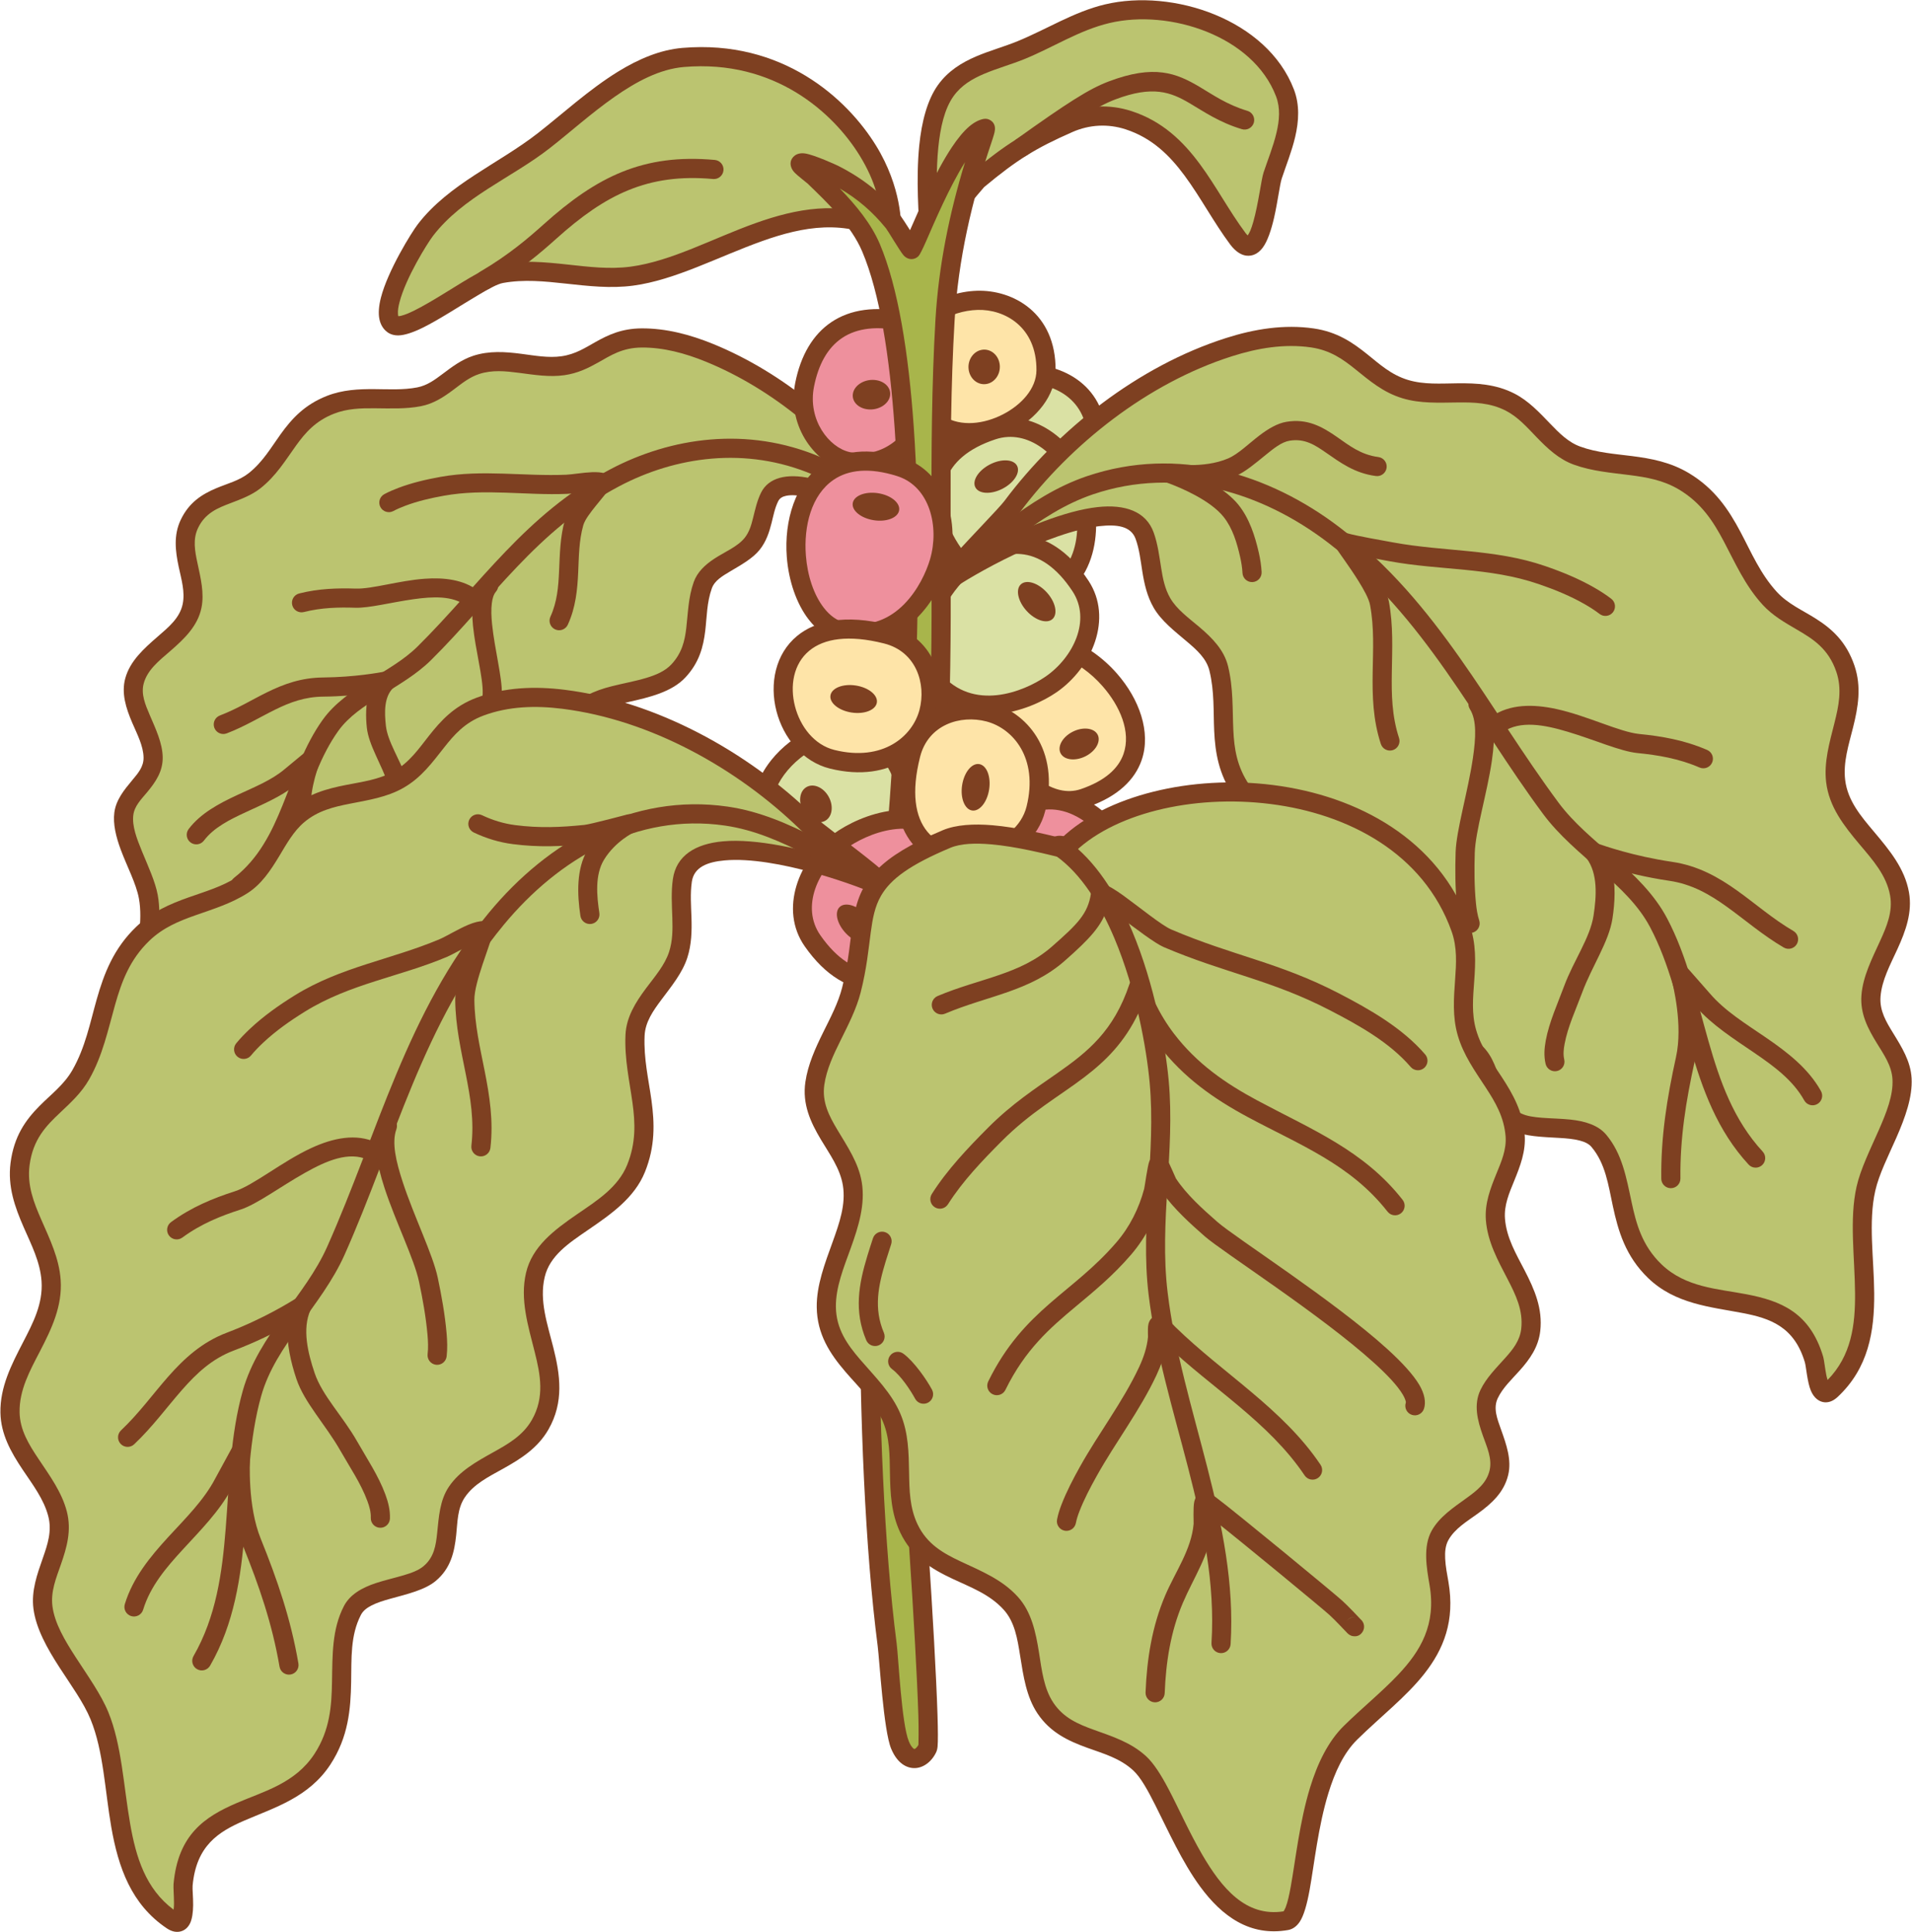 <?xml version="1.0" encoding="UTF-8" standalone="no"?><!DOCTYPE svg PUBLIC "-//W3C//DTD SVG 1.1//EN" "http://www.w3.org/Graphics/SVG/1.1/DTD/svg11.dtd"><svg width="100%" height="100%" viewBox="0 0 3328 3363" version="1.1" xmlns="http://www.w3.org/2000/svg" xmlns:xlink="http://www.w3.org/1999/xlink" xml:space="preserve" xmlns:serif="http://www.serif.com/" style="fill-rule:evenodd;clip-rule:evenodd;stroke-linejoin:round;stroke-miterlimit:2;"><g id="Coffee-Plant" serif:id="Coffee Plant"><path d="M1652.48,750.989c-7.159,212.347 253.704,128.307 256.694,20.107c2.443,-88.382 -68.448,-122.903 -128.352,-120.116c-60.728,2.825 -126.282,38.926 -128.342,100.009Z" style="fill:#dae1a4;"/><path d="M1635.83,750.427c-2.267,67.249 20.692,107.628 52.901,129.072c47.734,31.781 119.378,21.705 171.185,-10.775c38.219,-23.961 64.89,-59.705 65.926,-97.168c2.782,-100.659 -77.562,-140.398 -145.787,-137.224c-69.104,3.214 -141.881,46.588 -144.225,116.095l0,0Zm33.315,1.123c0.846,-25.093 15.175,-44.793 35.088,-58.771c21.751,-15.268 50.121,-23.882 77.371,-25.15c51.582,-2.4 113.02,26.902 110.917,103.006c-0.759,27.464 -22.293,52.281 -50.311,69.847c-40.919,25.654 -97.304,36.373 -135.006,11.271c-24.749,-16.478 -39.802,-48.528 -38.059,-100.203l-0,0Z" style="fill:#7e4021;"/><path d="M1727.48,748.803c-228.072,75.614 -20.352,341.021 89.797,290.141c91.065,-42.065 79.614,-147.862 62.333,-196.357c-22.364,-62.763 -86.524,-115.535 -152.13,-93.784Z" style="fill:#dae1a4;"/><path d="M1722.23,732.983c-61.082,20.251 -93.426,53.565 -106.714,90.408c-19.754,54.774 3.213,119.717 44.173,167.966c26.92,31.712 61.298,56.006 94.722,65.787c24.539,7.182 48.686,6.706 69.85,-3.07c100.966,-46.638 90.203,-163.314 71.044,-217.081c-25.269,-70.914 -98.95,-128.585 -173.075,-104.01l-0,0Zm10.489,31.64c57.098,-18.93 111.723,28.935 131.187,83.558c15.403,43.228 27.55,138.136 -53.623,175.632c-14.085,6.506 -30.179,6.119 -46.51,1.339c-27.881,-8.159 -56.216,-28.914 -78.673,-55.367c-33.109,-39.002 -54.196,-90.809 -38.227,-135.085c10.528,-29.192 37.449,-54.032 85.846,-70.077l0,-0Z" style="fill:#7e4021;"/><path d="M1618.37,417.739c-4.429,-69.883 -14.957,-200.306 27.743,-260.004c30.918,-43.226 84.965,-51.612 131.198,-70.526c50.273,-20.566 96.547,-50.654 149.902,-63.318c111.03,-26.353 265.503,23.232 309.384,137.767c18.01,47.01 -6.838,99.781 -21.441,143.881c-8.069,24.369 -18.813,165.947 -60.581,109.94c-56.86,-76.245 -90.967,-173.833 -190.046,-206.195c-34.776,-11.359 -71.28,-9.406 -104.648,5.292c-65.839,29 -99.058,49.487 -158.516,99.035c-0.134,0.112 -49.734,56.96 -82.995,104.128Z" style="fill:#bbc470;"/><path d="M1713.03,325.588c57.353,-47.718 89.732,-67.642 153.568,-95.76c29.576,-13.028 61.931,-14.769 92.755,-4.701c45.965,15.014 76.621,45.461 102.619,80.694c28.036,37.995 50.795,81.477 79.242,119.622c10.149,13.609 20.206,18.595 28.249,19.522c10.401,1.198 20.339,-3.166 28.416,-13.917c8.215,-10.933 14.95,-30.896 19.844,-52.401c6.288,-27.627 9.941,-57.865 13.254,-67.869c7.446,-22.487 17.451,-47.202 23.352,-72.27c6.561,-27.877 8.043,-56.156 -2.17,-82.812c-46.719,-121.945 -210.584,-176.079 -328.796,-148.021c-54.2,12.864 -101.295,43.217 -152.363,64.108c-23.19,9.487 -48.335,16.344 -71.564,26.239c-25.952,11.055 -49.553,25.793 -66.88,50.017c-18.519,25.891 -28.346,63.886 -32.514,105.208c-5.863,58.122 -1.008,122.914 1.693,165.546c0.448,7.056 5.297,13.061 12.101,14.984c6.803,1.923 14.079,-0.655 18.153,-6.433c29.553,-41.908 72.18,-91.548 80.503,-101.139l0.538,-0.617Zm458.703,84.177c-1.211,-1.184 -2.648,-2.707 -3.798,-4.25c-28.414,-38.1 -51.138,-81.535 -79.141,-119.485c-30.041,-40.713 -65.977,-75.24 -119.091,-92.589c-38.728,-12.65 -79.381,-10.486 -116.542,5.882c-67.476,29.722 -101.53,50.704 -162.467,101.485c-0.104,0.086 -29.362,33.341 -58.473,70.57c-1.861,-35.407 -2.867,-76.585 0.986,-114.786c3.52,-34.9 10.819,-67.293 26.461,-89.161c13.592,-19.002 32.473,-30.07 52.832,-38.742c23.082,-9.833 48.077,-16.627 71.121,-26.054c49.477,-20.241 94.929,-50.064 147.44,-62.528c52.404,-12.438 115.049,-6.819 169.782,15.288c53.646,21.668 99.89,59.241 120.189,112.226c7.798,20.354 5.861,41.963 0.85,63.25c-5.672,24.094 -15.392,47.815 -22.549,69.429c-4.068,12.285 -8.876,54.102 -17.866,85.803c-1.592,5.616 -3.32,10.877 -5.239,15.494c-1.152,2.772 -3.067,5.957 -4.495,8.168Z" style="fill:#7e4021;"/><path d="M1553.42,407.523c-6.808,-5.868 8.867,-61.74 -43.06,-145.768c-48.148,-77.913 -155.183,-175.738 -321.041,-161.777c-90.436,7.612 -173.966,91.154 -242.762,144.83c-67.549,52.703 -152.995,86.454 -206.13,155.667c-14.844,19.334 -88.787,140.018 -56.313,164.214c25.673,19.129 148.323,-81.234 188.434,-88.556c75.713,-13.82 151.438,14.639 227.351,4.499c144.421,-19.291 294.255,-160.98 453.521,-73.109Z" style="fill:#bbc470;"/><path d="M1568.33,400.083c0.355,-8.136 1.632,-73.58 -43.794,-147.09c-50.484,-81.692 -162.712,-184.262 -336.617,-169.623c-38.673,3.255 -76.263,19.228 -112.038,41.22c-50.729,31.185 -97.861,74.529 -139.578,107.078c-68.64,53.554 -155.105,88.327 -209.099,158.657c-10.899,14.198 -52.098,80.533 -64.2,127.738c-3.711,14.477 -4.683,27.482 -2.585,37.504c2.025,9.673 6.677,17.228 13.735,22.487c4.929,3.672 11.377,5.842 19.378,5.716c10.471,-0.166 25.393,-5.045 42.403,-13.446c28.76,-14.205 65.238,-38.314 95.934,-56.48c18.061,-10.688 33.644,-19.485 43.67,-21.315c36.259,-6.619 72.519,-2.903 108.805,1.043c39.218,4.264 78.467,8.829 117.759,3.58c73.279,-9.788 148.042,-50.311 224.577,-77.559c70.988,-25.272 143.734,-38.83 218.687,2.523c7.475,4.124 16.858,1.933 21.734,-5.076c3.575,-5.141 3.878,-11.654 1.229,-16.957Zm-34.644,-20.409c-74.536,-30.136 -147.132,-16.779 -218.185,8.517c-74.304,26.452 -146.669,66.419 -217.811,75.921c-36.621,4.892 -73.191,0.296 -109.742,-3.678c-39.483,-4.294 -78.941,-7.898 -118.395,-0.697c-9.629,1.758 -23.558,7.881 -39.609,16.77c-32.559,18.031 -75.8,47.646 -108.77,63.93c-8.828,4.36 -16.773,7.732 -23.387,9.288c-1.396,0.329 -3.326,0.519 -4.503,0.608c-0.475,-1.022 -0.432,-2.402 -0.558,-3.835c-0.502,-5.723 0.63,-12.6 2.567,-20.157c10.971,-42.791 48.471,-102.847 58.352,-115.717c52.278,-68.095 136.704,-100.823 203.162,-152.675c34.193,-26.678 72.029,-60.8 112.571,-89.175c38.276,-26.79 78.902,-48.616 121.337,-52.188c157.812,-13.284 259.653,79.797 305.465,153.93c29.238,47.314 35.676,85.174 37.506,109.158Z" style="fill:#7e4021;"/><path d="M852.722,501.577c53.266,-31.292 89.424,-62.654 116.205,-86.669c84.469,-75.745 158.184,-113.705 272.228,-103.337c9.161,0.833 17.274,-5.929 18.107,-15.09c0.833,-9.16 -5.929,-17.274 -15.089,-18.107c-124.463,-11.315 -205.313,29.052 -297.499,111.717c-25.553,22.914 -60.013,52.889 -110.836,82.746c-7.932,4.659 -10.588,14.881 -5.929,22.812c4.66,7.931 14.882,10.588 22.813,5.928Z" style="fill:#7e4021;"/><path d="M1787.45,270.115c86.125,-61.519 121.432,-84.762 153.808,-97.049c65.258,-24.764 96.589,-12.749 129.488,6.663c25.377,14.974 51.663,33.346 90.861,45.105c8.81,2.644 18.109,-2.364 20.753,-11.174c2.643,-8.811 -2.364,-18.11 -11.175,-20.753c-36.097,-10.829 -60.13,-28.096 -83.5,-41.886c-40.221,-23.733 -78.472,-39.395 -158.253,-9.119c-33.897,12.863 -71.188,36.681 -161.357,101.089c-7.485,5.347 -9.222,15.764 -3.875,23.25c5.347,7.485 15.764,9.221 23.25,3.874Z" style="fill:#7e4021;"/><path d="M1621.46,958.39c-7.225,-16.037 -79.97,-92.69 -90.549,-107.524c-68.714,-96.357 -175.531,-187.71 -296.16,-236.856c-37.796,-15.398 -77.666,-26.084 -118.08,-25.806c-62.084,0.427 -83.537,40.617 -136.689,48.315c-48.89,7.082 -100.797,-17.762 -150.947,-1.458c-38.103,12.387 -60.041,47.931 -99.697,55.591c-50.665,9.786 -104.068,-5.666 -153.99,13.833c-71.788,28.04 -80.155,91.091 -132.3,132.272c-35.131,27.745 -88.862,23.397 -113.451,75.194c-21.95,46.239 14.317,95.92 4.723,142.674c-11.471,55.899 -85.572,76.478 -100.251,130.549c-11.96,44.052 31.506,88.172 32.462,132.768c0.884,41.17 -46.097,60.308 -51.008,98.528c-5.518,42.936 34.377,99.729 42.59,144c15.353,82.763 -44.167,181.128 33.308,258.192c18.83,18.731 23.188,-26.538 26.806,-35.169c40.642,-96.953 157.089,-30.503 234.217,-83.642c63.663,-43.863 44.68,-114.214 90.378,-153.886c24.615,-21.369 85.962,0.593 118.918,-9.779c42.76,-13.457 33.693,-59.245 64.518,-79.935c36.925,-24.785 98.929,-10.913 137.567,-41.378c56.032,-44.179 9.716,-117.971 42.634,-169.278c31.074,-48.432 131.294,-31.632 174.434,-77.984c42.341,-45.495 23.882,-97.142 42.337,-149.093c12.177,-34.28 64.081,-44.214 86.235,-72.362c18.954,-24.082 17.095,-55.219 30.195,-81.397c33.659,-67.264 236.808,58.554 281.8,93.631Z" style="fill:#bbc470;"/><path d="M1611.22,971.534c6.043,4.711 14.519,4.695 20.544,-0.039c6.025,-4.734 8.046,-12.966 4.899,-19.952c-2.459,-5.457 -11.297,-17.334 -23.222,-31.417c-24.213,-28.594 -61.645,-68.688 -68.954,-78.937c-70.396,-98.716 -179.859,-192.265 -303.441,-242.613c-39.834,-16.229 -81.889,-27.331 -124.482,-27.038c-34.484,0.237 -57.76,11.263 -79.719,23.553c-18.066,10.11 -34.958,21.416 -59.245,24.934c-22.973,3.327 -46.639,-1.132 -70.469,-4.222c-27.798,-3.604 -55.753,-5.529 -83.242,3.408c-20.856,6.78 -37.462,19.609 -54.107,32.08c-13.206,9.895 -26.376,19.67 -43.598,22.997c-24.252,4.684 -49.165,3.166 -73.983,2.972c-28.03,-0.219 -55.921,1.159 -82.91,11.701c-39.434,15.403 -61.659,40.169 -80.976,66.992c-16.705,23.196 -30.82,48.163 -55.589,67.724c-16.407,12.957 -37.334,18.04 -56.853,26.312c-24.411,10.344 -46.963,24.561 -61.325,54.814c-12.619,26.582 -9.407,54.12 -3.516,81.765c4.639,21.773 11.312,43.538 6.969,64.707c-4.993,24.329 -24.542,40.272 -43.513,56.716c-24.347,21.103 -48.298,42.614 -56.497,72.816c-6.952,25.608 1.123,51.415 12.157,77.121c8.631,20.107 19.293,40.095 19.728,60.371c0.349,16.281 -9.789,27.715 -19.476,39.347c-14.293,17.163 -28.535,34.401 -31.401,56.7c-2.513,19.555 2.732,41.726 11.148,64.408c10.748,28.967 26.809,59.005 31.586,84.756c7.428,40.045 -3.706,83.841 -6.877,126.971c-3.618,49.225 2.035,97.441 44.818,139.998c9.361,9.311 18.083,10.274 24.838,8.86c6.72,-1.406 13.206,-6.053 17.878,-14.145c6.008,-10.407 8.914,-29.77 11.215,-35.257c17.295,-41.259 51.564,-46.219 88.871,-48.048c46.808,-2.295 98.249,0.06 139.431,-28.314c35.475,-24.442 48.405,-55.944 58.351,-87.182c7.98,-25.064 13.065,-50.105 33.497,-67.843c3.82,-3.316 9.252,-4.422 15.291,-5.11c8.813,-1.004 18.783,-0.55 28.99,0.14c24.743,1.672 50.62,4.198 68.715,-1.496c26.991,-8.494 38.23,-26.588 46.98,-46.428c5.68,-12.877 9.194,-27.09 21.823,-35.567c16.511,-11.082 38.818,-12.811 61.128,-15.886c27.921,-3.848 55.847,-9.193 77.469,-26.242c32.741,-25.815 36.868,-59.799 36.33,-95.307c-0.41,-27.103 -4.67,-55.175 10.012,-78.059c5.97,-9.305 15.533,-15.113 26.63,-19.693c13.616,-5.621 29.471,-9.205 45.659,-12.811c37.722,-8.404 76.618,-17.661 100.318,-43.126c23.971,-25.755 31.096,-53.099 34.476,-81.511c2.843,-23.902 2.576,-48.614 11.366,-73.357c4.847,-13.646 18.453,-21.551 32.201,-29.741c19.075,-11.364 39.19,-22.345 51.426,-37.893c10.99,-13.963 16.25,-29.838 20.358,-46.15c3.248,-12.898 5.639,-26.094 11.645,-38.096c2.699,-5.395 7.719,-8.06 13.906,-9.321c9.669,-1.971 21.583,-0.809 34.854,2.08c71.83,15.634 177.36,82.758 207.888,106.558Zm-71.494,-84.747c-42.243,-23.412 -90.443,-45.924 -129.305,-54.382c-40.998,-8.923 -72.624,-1.153 -85.659,24.895c-7.094,14.177 -10.323,29.638 -14.159,44.874c-2.977,11.822 -6.263,23.554 -14.227,33.674c-12.284,15.607 -34.857,24.591 -53.066,36.574c-16.335,10.749 -29.722,23.468 -35.779,40.517c-9.665,27.209 -9.929,54.295 -13.055,80.578c-2.59,21.774 -7.405,43 -25.777,62.739c-11.011,11.831 -26.611,18.428 -43.464,23.537c-19.567,5.931 -40.849,9.648 -60.466,14.623c-30.982,7.857 -57.787,19.51 -72.331,42.179c-18.239,28.428 -15.796,62.894 -15.286,96.564c0.383,25.268 -0.34,50.256 -23.639,68.627c-17.018,13.417 -39.408,16.367 -61.382,19.396c-27.586,3.801 -54.738,7.527 -75.154,21.23c-15.173,10.184 -23.046,24.908 -29.734,40.452c-6.343,14.744 -10.535,31.141 -30.499,37.424c-18.353,5.776 -46.189,-0.008 -70.459,-0.67c-22.185,-0.606 -41.852,2.883 -54.382,13.761c-20.719,17.987 -30.23,41.239 -38.176,66.205c-9.499,29.847 -16.227,62.769 -50.732,86.542c-35.95,24.769 -81.29,20.466 -122.151,22.469c-50.369,2.47 -94.63,12.75 -117.981,68.455c-1.421,3.389 -3.115,11.767 -5.399,20.385c-0.226,0.852 -0.46,1.708 -0.708,2.557c-28.677,-32.839 -31.398,-69.769 -28.656,-107.067c3.382,-46.009 14.331,-92.776 6.407,-135.495c-4.289,-23.118 -16.646,-49.58 -27.414,-75.794c-9.117,-22.192 -17.472,-44.061 -15.032,-63.042c2.046,-15.928 13.744,-27.357 23.953,-39.617c14.816,-17.79 27.721,-36.494 27.187,-61.393c-0.521,-24.32 -12.07,-48.687 -22.422,-72.804c-7.95,-18.521 -15.628,-36.789 -10.619,-55.24c6.481,-23.873 26.915,-39.68 46.161,-56.361c24.621,-21.342 47.853,-43.628 54.332,-75.204c5.251,-25.588 -1.412,-52.036 -7.02,-78.354c-4.357,-20.447 -8.305,-40.862 1.028,-60.523c12.565,-26.47 34.659,-34.963 56.312,-43.236c18.543,-7.084 37.038,-13.884 52.412,-26.025c27.376,-21.62 43.516,-48.768 61.978,-74.404c15.85,-22.007 33.702,-42.786 66.056,-55.423c22.933,-8.958 46.704,-9.603 70.522,-9.418c27.031,0.211 54.151,1.526 80.564,-3.576c22.435,-4.333 40.061,-16.159 57.264,-29.049c13.765,-10.312 27.179,-21.449 44.426,-27.056c22.661,-7.367 45.733,-5.022 68.65,-2.051c26.884,3.486 53.616,7.908 79.534,4.154c23.539,-3.41 41.539,-12.375 58.974,-22.176c21.39,-12.026 41.704,-25.735 75.44,-25.967c38.234,-0.263 75.919,10.006 111.677,24.574c117.676,47.943 221.846,137.099 288.878,231.098c3.141,4.404 11.681,14.197 22.378,26.244Z" style="fill:#7e4021;"/><path d="M1591.06,913.487c-2.033,-2.184 -12.968,-13.904 -16.248,-16.944c-10.781,-9.993 -22.125,-19.602 -33.662,-28.988c-34.337,-27.931 -70.628,-54.068 -113.172,-72.149c-127.138,-54.03 -260.261,-34.351 -366.018,21.577c-147.144,77.815 -226.278,200.508 -335.375,308.454c-23.085,22.841 -53.18,39.864 -82.041,57.816c-31.84,19.806 -62.201,40.751 -82.72,69.347c-32.052,44.67 -49.226,97.552 -69.857,148.551c-19.059,47.116 -41.144,92.649 -84.397,126.557c-7.239,5.675 -8.509,16.16 -2.834,23.399c5.676,7.24 16.16,8.509 23.4,2.834c48.132,-37.734 73.522,-87.858 94.732,-140.289c19.639,-48.546 35.529,-99.098 66.039,-141.62c18.055,-25.162 45.225,-43.046 73.243,-60.474c30.997,-19.281 63.086,-37.894 87.88,-62.426c106.776,-105.65 183.499,-226.522 327.513,-302.682c97.496,-51.559 220.191,-70.175 337.398,-20.366c39.585,16.823 73.225,41.34 105.174,67.33c10.979,8.931 21.779,18.067 32.038,27.576c3.305,3.063 14.221,14.916 15.083,15.823c18.791,19.752 59.092,15.657 24.323,-22.801l-0.499,-0.525Zm-24.852,22.146l0.022,0.026l-0.088,-0.113l0.066,0.087Zm-3.607,-11.917c-0.234,1.886 -0.133,4.191 0.797,6.779c-0.736,-2.194 -1,-4.506 -0.797,-6.779Zm10.194,-13.915c-1.664,0.635 -3.1,1.53 -4.331,2.643c1.333,-1.125 2.795,-2.005 4.331,-2.643Z" style="fill:#7e4021;"/><path d="M510.896,1369.05c-3.325,19.216 -4.999,41.546 -1.21,62.578c9.148,50.788 14.703,97.825 10.796,148.137c-0.713,9.171 6.155,17.195 15.326,17.907c9.171,0.712 17.195,-6.155 17.907,-15.326c4.13,-53.191 -1.552,-102.934 -11.224,-156.627c-7.276,-40.392 9.894,-86.252 12.805,-95.271c4.626,-14.334 -7.247,-21.399 -8.223,-21.866c-0.157,-0.076 -9.268,-4.766 -18.624,2.825c-5.344,4.335 -31.749,26.232 -32.794,27.125c-22.532,19.253 -53.042,31.442 -82.243,44.989c-33.181,15.394 -64.696,32.524 -85.011,59.366c-5.551,7.334 -4.103,17.796 3.231,23.347c7.335,5.552 17.797,4.104 23.348,-3.231c17.165,-22.679 44.424,-36.237 72.461,-49.244c29.324,-13.605 59.595,-26.427 83.455,-44.709Z" style="fill:#7e4021;"/><path d="M641.996,1206.93c-5.466,18.888 -5.601,40.184 -3.478,59.695c3.289,30.225 25.465,63.709 37.532,99.267c7.383,21.758 17.389,44.041 20.566,66.201c0.831,5.801 1.346,11.373 -0.485,16.765c-2.958,8.71 1.713,18.183 10.423,21.141c8.71,2.958 18.183,-1.713 21.14,-10.423c3.524,-10.375 3.518,-21.052 1.918,-32.213c-3.458,-24.122 -13.959,-48.498 -21.997,-72.183c-11.248,-33.146 -32.893,-63.985 -35.959,-92.161c-2.481,-22.795 -3.521,-49.721 12.809,-65.811c6.18,-6.088 5.592,-12.386 4.229,-16.797c-1.13,-3.66 -3.629,-8.722 -10.998,-11.004c-0.354,-0.11 -3.492,-1.279 -9.068,-0.307c-7.728,1.347 -50.552,9.478 -106.595,10.039c-37.606,0.377 -67.879,11.374 -96.998,25.654c-26.547,13.018 -52.058,28.91 -82.324,40.503c-8.59,3.29 -12.892,12.935 -9.602,21.525c3.29,8.59 12.936,12.893 21.526,9.603c31.254,-11.972 57.662,-28.259 85.076,-41.703c24.842,-12.182 50.572,-21.929 82.655,-22.25c31.805,-0.318 59.558,-2.953 79.63,-5.541Z" style="fill:#7e4021;"/><path d="M859.241,1302.23c4.021,-8.826 6.41,-18.325 8.116,-27.833c3.913,-21.821 5.449,-44.173 6.131,-66.517c0.86,-28.202 -12.687,-78.455 -17.043,-122.037c-1.291,-12.916 -1.734,-25.175 -0.373,-35.835c1.042,-8.157 2.928,-15.264 7.211,-20.252c5.993,-6.978 5.194,-17.509 -1.785,-23.502c-6.978,-5.993 -17.509,-5.193 -23.502,1.785c-14.69,17.104 -18.107,47.228 -14.719,81.119c4.204,42.058 17.723,90.49 16.893,117.705c-0.632,20.708 -1.997,41.428 -5.623,61.65c-1.217,6.782 -2.771,13.601 -5.639,19.897c-3.814,8.37 -0.114,18.263 8.257,22.076c8.37,3.814 18.263,0.114 22.076,-8.256Z" style="fill:#7e4021;"/><path d="M528.941,1065.24c30.393,-7.74 60.333,-8.423 89.248,-7.485c24.537,0.796 62.761,-9.404 101.764,-14.861c33.357,-4.668 67.601,-6.469 91.384,11.347c7.362,5.515 17.816,4.016 23.331,-3.346c5.515,-7.362 4.016,-17.817 -3.346,-23.332c-24.675,-18.484 -57.685,-22.758 -92.128,-20.271c-44.656,3.224 -91.697,18.063 -119.924,17.147c-31.937,-1.036 -64.987,-0.05 -98.556,8.499c-8.914,2.27 -14.308,11.35 -12.038,20.264c2.271,8.914 11.351,14.308 20.265,12.038Z" style="fill:#7e4021;"/><path d="M1013.2,856.758c-3.053,3.824 -6.132,7.757 -8.951,11.48c-9.729,12.849 -18.088,26.376 -21.037,36.796c-8.392,29.656 -8.734,59.668 -10.11,89.556c-1.222,26.525 -3.252,52.974 -15.057,78.774c-3.828,8.365 -0.144,18.263 8.22,22.09c8.365,3.828 18.263,0.144 22.09,-8.22c13.672,-29.879 16.63,-60.392 18.045,-91.111c1.26,-27.356 1.204,-54.868 8.886,-82.012c2.703,-9.555 12.484,-22.137 21.594,-33.511c11.508,-14.366 22.524,-27.018 24.898,-31.494c3.434,-6.472 2.396,-11.635 1.537,-14.299c-1.737,-5.385 -5.299,-9.198 -11.129,-11.019c-5.241,-1.637 -13.009,-2.299 -21.853,-1.947c-15.309,0.61 -34.856,3.999 -44.454,4.4c-74.157,3.099 -145.7,-9.374 -218.816,3.697c-25.43,4.546 -50.253,10.41 -73.551,19.211c-8.475,3.201 -16.751,6.75 -24.523,10.909c-8.11,4.34 -11.171,14.449 -6.83,22.559c4.34,8.11 14.449,11.171 22.559,6.83c6.516,-3.487 13.469,-6.432 20.574,-9.116c21.417,-8.091 44.259,-13.401 67.637,-17.58c71.618,-12.803 141.703,-0.171 214.342,-3.205c5.962,-0.25 15.705,-1.62 25.929,-2.788Z" style="fill:#7e4021;"/><path d="M1723.1,808.323c20.039,-10.333 41.197,-9.24 47.218,2.437c6.021,11.677 -5.361,29.546 -25.4,39.879c-20.04,10.332 -41.198,9.24 -47.218,-2.437c-6.021,-11.678 5.36,-29.547 25.4,-39.879Z" style="fill:#7e4021;"/><path d="M1886.63,1389.23c202.084,-68.943 14.25,-298.649 -88.446,-262.865c-83.886,29.23 -86.619,112.203 -58.967,170.867c28.034,59.472 89.282,111.829 147.413,91.998Z" style="fill:#fee4a8;"/><path d="M1892.01,1405c54.873,-18.72 83.568,-48.817 95.05,-81.823c17.041,-48.985 -4.432,-106.887 -42.633,-150.572c-24.822,-28.385 -56.369,-50.609 -87.208,-60.627c-22.56,-7.328 -44.85,-8.209 -64.52,-1.355c-95.363,33.229 -99.994,127.022 -68.558,193.712c18.398,39.032 50.111,75.046 86.084,93.1c26.003,13.049 54.207,16.974 81.785,7.566l0,-0.001Zm-10.763,-31.547c-24.032,8.198 -48.562,0.727 -70.129,-14.193c-23.783,-16.454 -44.045,-42.022 -56.826,-69.137c-23.871,-50.643 -23.041,-122.789 49.375,-148.022c13.193,-4.597 28.123,-3.336 43.253,1.58c25.695,8.347 51.733,27.216 72.415,50.866c30.057,34.373 49.65,79.135 36.242,117.677c-8.816,25.344 -32.196,46.854 -74.33,61.229Z" style="fill:#7e4021;"/><path d="M1585.05,620.129c-2.834,211.436 234.801,132.287 235.643,24.539c0.687,-88.011 -64.899,-123.649 -119.759,-121.925c-55.615,1.749 -115.068,36.565 -115.884,97.386Z" style="fill:#fee4a8;"/><path d="M1568.38,619.905c-0.958,71.49 24.112,112.812 57.415,133.323c39.219,24.156 92.018,19.806 135.075,-2.347c43.576,-22.42 76.145,-62.661 76.484,-106.083c0.784,-100.383 -74.377,-140.68 -136.949,-138.713c-64.044,2.013 -131.086,43.78 -132.025,113.82l0,0Zm33.33,0.447c0.692,-51.615 52.546,-79.466 99.743,-80.95c47.149,-1.483 103.159,29.495 102.568,105.136c-0.25,32.009 -26.278,60.175 -58.401,76.703c-32.639,16.793 -72.615,21.916 -102.344,3.605c-25.8,-15.89 -42.308,-49.11 -41.566,-104.494l0,-0Z" style="fill:#7e4021;"/><path d="M1573.52,1356.9c-68.188,-184.02 -276.962,-26.837 -241.616,66.715c28.871,76.415 105.793,82.775 159.546,60.807c54.493,-22.27 101.685,-74.588 82.07,-127.522Z" style="fill:#dae1a4;"/><path d="M1589.15,1351.11c-21.716,-58.606 -56.895,-85.866 -94.079,-93.728c-54.793,-11.585 -116.546,20.631 -152.448,65.354c-26.991,33.621 -38.779,73.764 -26.308,106.77c32.906,87.095 120.177,95.383 181.442,70.345c36.424,-14.886 69.647,-42.14 85.895,-74.045c11.838,-23.243 15.05,-48.919 5.498,-74.696l0,-0Zm-31.256,11.582c7.8,21.049 1.7,41.864 -11.15,59.742c-14.437,20.085 -37.253,36.612 -61.597,46.561c-46.244,18.899 -112.812,14.47 -137.65,-51.27c-4.371,-11.567 -3.572,-24.39 0.498,-37.193c7.013,-22.055 23.583,-43.888 44.541,-60.86c30.78,-24.926 71.436,-39.968 106.944,-26.342c23.667,9.083 44.196,30.993 58.414,69.362l-0,0Z" style="fill:#7e4021;"/><path d="M1575.07,560.242c-99.911,-22.245 -157.498,23.096 -174.565,109.439c-13.603,68.82 33.269,124.486 75.001,133.473c75.767,16.316 128.353,-46.189 145.11,-104.059c16.988,-58.667 6.7,-127.221 -45.546,-138.853Z" style="fill:#ee909d;"/><path d="M1578.69,543.973c-55.431,-12.341 -99.016,-5.068 -131.217,16.401c-32.365,21.578 -53.803,57.926 -63.321,106.075c-15.675,79.303 39.755,142.642 87.844,152.998c85.383,18.387 145.743,-50.502 164.627,-115.717c11.346,-39.181 11.169,-82.311 -2.875,-113.353c-10.606,-23.442 -28.707,-40.537 -55.057,-46.404l-0.001,0Zm-7.244,32.537c19.793,4.407 30.976,20.209 36.264,39.853c6.261,23.258 4.515,51.781 -3.105,78.096c-14.632,50.532 -59.433,106.649 -125.592,92.402c-35.381,-7.619 -73.692,-55.603 -62.16,-113.948c7.55,-38.196 23.437,-67.688 49.111,-84.805c25.84,-17.228 61,-21.502 105.482,-11.598l0,-0Z" style="fill:#7e4021;"/><path d="M1889.97,1315.99c-17.675,9.157 -37.248,7.141 -43.682,-4.499c-6.434,-11.64 2.691,-28.525 20.366,-37.682c17.674,-9.157 37.247,-7.142 43.682,4.498c6.434,11.641 -2.692,28.525 -20.366,37.683Z" style="fill:#7e4021;"/><path d="M1685.87,641.948c-1.594,-16.509 9.279,-31.419 24.266,-33.274c14.987,-1.856 28.448,10.04 30.042,26.549c1.594,16.509 -9.279,31.419 -24.265,33.274c-14.987,1.856 -28.449,-10.041 -30.043,-26.549Z" style="fill:#7e4021;"/><path d="M1442.88,1387.66c8.548,16.432 5.32,34.919 -7.204,41.26c-12.523,6.341 -29.63,-1.852 -38.178,-18.283c-8.548,-16.431 -5.32,-34.919 7.204,-41.26c12.523,-6.34 29.63,1.852 38.178,18.283Z" style="fill:#7e4021;"/><path d="M1522.28,661.313c17.744,1.503 29.732,14.203 26.754,28.343c-2.979,14.139 -19.804,24.398 -37.549,22.895c-17.745,-1.503 -29.733,-14.203 -26.754,-28.343c2.979,-14.139 19.804,-24.398 37.549,-22.895Z" style="fill:#7e4021;"/><path d="M1880.73,1019.98c-132.067,-200.73 -334.668,68.605 -257.014,161.831c64.202,77.075 163.429,38.632 205.8,9.389c54.836,-37.847 89.203,-113.479 51.214,-171.22Z" style="fill:#dae1a4;"/><path d="M1894.65,1010.82c-35.37,-53.759 -75.92,-76.379 -114.946,-79.678c-58.021,-4.905 -114.807,34.089 -150.811,86.14c-23.664,34.211 -38.232,73.705 -39.029,108.521c-0.586,25.563 6.123,48.763 21.043,66.676c71.182,85.455 181.096,44.861 228.073,12.439c61.957,-42.762 98.593,-128.859 55.67,-194.098l0,-0Zm-27.847,18.321c33.063,50.253 0.967,115.405 -46.757,148.343c-37.768,26.067 -126.299,62.364 -183.527,-6.339c-9.929,-11.921 -13.72,-27.567 -13.331,-44.579c0.665,-29.042 13.379,-61.784 33.119,-90.321c29.104,-42.076 73.688,-75.853 120.589,-71.888c30.921,2.614 61.883,22.189 89.907,64.784l0,0Z" style="fill:#7e4021;"/><path d="M1822.1,1031.16c15.167,16.682 19.589,37.402 9.867,46.24c-9.721,8.838 -29.927,2.469 -45.094,-14.214c-15.167,-16.682 -19.588,-37.402 -9.867,-46.24c9.722,-8.838 29.928,-2.469 45.094,14.214Z" style="fill:#7e4021;"/><path d="M1614.61,3042.17c-10.312,22.096 -33.96,28.899 -48.083,-4.984c-12.998,-31.182 -19.098,-149.499 -22.374,-174.793c-43.08,-332.622 -39.504,-919.748 0.789,-1252.16c31.23,-257.642 74.696,-934.625 -28.834,-1178.96c-20.181,-47.628 -62.229,-88.395 -98.79,-123.738c-2.505,-2.422 -25.446,-19.196 -24.697,-22.566c1.786,-8.04 55.171,16.723 58.546,18.429c41.397,20.926 74.761,47.462 103.93,83.495c3.546,4.38 28.92,47.692 31.342,47.389c4.689,-0.586 77.507,-200.669 128.502,-210.868c1.649,-0.33 -4.577,17.884 -5.015,19.181c-34.7,102.815 -58.717,206.762 -65.066,315.174c-13.163,224.779 -2.078,461.262 -9.511,685.504c-13.115,395.627 -100.697,756.551 -59.722,1153.89c17.647,171.132 46.523,628.852 38.983,645.009Z" style="fill:#a8b54b;"/><path d="M1583.97,400.672c-6.987,-10.934 -14.347,-22.319 -15.921,-24.264c-30.698,-37.92 -65.799,-65.86 -109.365,-87.882c-2.952,-1.493 -40.998,-18.869 -57.061,-21.359c-16.158,-2.505 -23.702,7.114 -25.274,14.189c-0.725,3.262 -0.734,10.887 6.005,18.264c5.763,6.309 21.305,17.896 23.378,19.9c35.031,33.863 75.692,72.624 95.028,118.257c30.524,72.038 47.761,182.396 56.506,308.362c20.689,297.978 -7.091,682.396 -28.871,862.087c-40.427,333.516 -43.996,922.587 -0.773,1256.31c3.358,25.923 10.198,147.107 23.519,179.065c10.866,26.067 27.481,34.082 41.277,33.732c14.333,-0.363 29.051,-10.452 37.293,-28.113c0.722,-1.547 1.774,-4.689 2.224,-9.509c0.782,-8.366 0.718,-27.705 -0.134,-54.917c-4.104,-131.189 -25.451,-452.158 -39.598,-589.341c-40.894,-396.561 46.712,-756.771 59.801,-1151.63c7.429,-224.104 -3.662,-460.441 9.492,-685.082c6.261,-106.917 29.998,-209.421 64.219,-310.819c0.346,-1.024 3.956,-11.684 5.291,-17.433c0.819,-3.527 0.933,-6.348 0.831,-7.814c-0.534,-7.665 -4.858,-11.432 -7.871,-13.336c-3.457,-2.183 -7.501,-3.229 -12.296,-2.27c-7.864,1.572 -16.297,5.929 -24.727,13.126c-9.811,8.378 -20.089,20.957 -30.181,36.098c-28.783,43.184 -57.005,108.255 -72.792,144.375Zm95.725,-118.47c-27.342,89.616 -45.962,180.449 -51.475,274.595c-13.171,224.917 -2.093,461.546 -9.531,685.926c-13.14,396.399 -100.697,758.037 -59.643,1156.15c14.09,136.629 35.35,456.303 39.438,586.964c0.768,24.541 0.277,46.449 0.156,50.995c-1.016,1.869 -2.188,3.52 -3.513,4.866c-1.124,1.141 -2.186,2.278 -3.554,2.313c-1.235,0.031 -2.138,-1.132 -3.311,-2.415c-2.337,-2.558 -4.414,-6.167 -6.354,-10.82c-12.674,-30.407 -18.034,-145.857 -21.228,-170.522c-42.938,-331.52 -39.354,-916.702 0.806,-1248.02c21.94,-181.008 49.874,-568.245 29.034,-868.406c-9.053,-130.38 -27.475,-244.497 -59.068,-319.058c-15.099,-35.634 -41.753,-67.736 -69.685,-96.638c31.045,18.173 57.12,40.521 80.374,69.247c3.222,3.98 24.351,39.764 30.316,46.666c6.426,7.434 13.676,7.07 16.047,6.774c2.545,-0.318 6.819,-1.253 10.824,-5.818c1.62,-1.846 6.427,-10.991 12.649,-25.218c13.947,-31.893 40.171,-93.887 67.718,-137.584Z" style="fill:#7e4021;"/><path d="M1566.72,812.769c-229.04,-72.627 -216.615,264.173 -97.57,287.62c98.42,19.385 151.238,-72.996 165.707,-122.403c18.726,-63.943 -2.253,-144.325 -68.137,-165.217Z" style="fill:#ee909d;"/><path d="M1571.75,796.882c-61.341,-19.451 -107.081,-11.459 -139.461,10.574c-48.14,32.756 -67.658,98.817 -62.81,161.922c3.186,41.475 16.763,81.321 38.085,108.856c15.655,20.216 35.484,34.003 58.358,38.508c109.121,21.492 168.881,-79.293 184.923,-134.072c21.158,-72.246 -4.654,-162.183 -79.094,-185.788l-0.001,0Zm-10.075,31.774c57.34,18.182 73.477,88.996 57.18,144.646c-12.897,44.04 -58.762,128.014 -146.492,110.735c-15.222,-2.998 -28.026,-12.758 -38.443,-26.211c-17.787,-22.97 -28.548,-56.403 -31.206,-91.001c-3.918,-51.01 9.413,-105.333 48.327,-131.811c25.656,-17.457 62.032,-21.769 110.634,-6.358l0,0Z" style="fill:#7e4021;"/><path d="M1414.29,1637.42c137.529,197.027 332.657,-77.771 252.471,-168.829c-66.293,-75.283 -164.428,-34.129 -205.979,-3.734c-53.776,39.339 -86.053,115.887 -46.492,172.563Z" style="fill:#ee909d;"/><path d="M1400.62,1646.96c36.833,52.768 77.99,74.265 117.092,76.491c58.133,3.31 113.827,-37.229 148.388,-90.249c22.715,-34.848 36.193,-74.727 36.034,-109.552c-0.117,-25.569 -7.46,-48.577 -22.867,-66.073c-73.502,-83.468 -182.259,-39.871 -228.328,-6.17c-60.759,44.447 -95.017,131.517 -50.319,195.553l0,0Zm27.333,-19.079c-34.43,-49.325 -4.135,-115.334 42.666,-149.571c37.038,-27.094 124.538,-65.809 183.631,1.296c10.253,11.644 14.473,27.18 14.551,44.196c0.133,29.05 -11.677,62.128 -30.626,91.197c-27.937,42.859 -71.577,77.848 -118.569,75.173c-30.981,-1.764 -62.469,-20.481 -91.653,-62.291l0,0Z" style="fill:#7e4021;"/><path d="M1931.81,1446.05c-164.637,-175.01 -317.871,125.17 -225.332,203.644c76.506,64.878 167.639,9.933 204.345,-26.165c47.505,-46.718 68.346,-127.136 20.987,-177.479Z" style="fill:#ee909d;"/><path d="M1943.95,1434.63c-44.093,-46.871 -87.932,-62.175 -126.943,-58.709c-57.999,5.152 -107.228,53.335 -133.739,110.806c-17.423,37.772 -24.978,79.184 -19.773,113.618c3.822,25.282 14.423,46.982 32.204,62.06c84.824,71.932 186.113,13.03 226.81,-26.993c53.675,-52.784 74.949,-143.901 21.441,-200.782l-0,0Zm-24.279,22.84c41.217,43.814 20.81,113.517 -20.534,154.176c-32.719,32.177 -113.683,83.167 -181.88,25.336c-11.832,-10.034 -18.259,-24.795 -20.803,-41.619c-4.342,-28.724 2.548,-63.165 17.083,-94.674c21.429,-46.455 59.536,-87.401 106.419,-91.566c30.911,-2.746 64.779,11.21 99.715,48.347l-0,0Z" style="fill:#7e4021;"/><path d="M1528.24,858.393c22.289,3.395 38.78,16.696 36.801,29.685c-1.978,12.988 -21.68,20.777 -43.97,17.382c-22.289,-3.395 -38.779,-16.696 -36.801,-29.685c1.978,-12.988 21.681,-20.777 43.97,-17.382Z" style="fill:#7e4021;"/><path d="M1472.58,1624.64c-15.619,-16.26 -20.608,-36.85 -11.133,-45.952c9.475,-9.102 29.848,-3.29 45.467,12.97c15.62,16.259 20.608,36.849 11.133,45.951c-9.475,9.102 -29.848,3.29 -45.467,-12.969Z" style="fill:#7e4021;"/><path d="M1875.99,1467.15c17.811,13.824 25.732,33.473 17.676,43.852c-8.055,10.379 -29.056,7.582 -46.867,-6.242c-17.811,-13.823 -25.732,-33.473 -17.676,-43.852c8.055,-10.379 29.056,-7.582 46.867,6.242Z" style="fill:#7e4021;"/><path d="M1545.72,1547.61c-13.825,-19.942 -124.126,-99.134 -141.423,-115.937c-112.35,-109.143 -267.089,-195.028 -423.432,-214.571c-48.987,-6.123 -98.767,-4.613 -145.441,12.843c-71.702,26.818 -82.836,93.493 -141.723,126.965c-54.167,30.79 -122.701,17.081 -175.183,61.624c-39.873,33.842 -53.152,94.063 -96.435,121.783c-55.298,35.415 -122.363,35.803 -173.492,84.831c-73.524,70.503 -61.724,164.43 -108.039,245.481c-31.204,54.606 -94.865,71.052 -105.673,155.692c-9.647,75.558 49.25,131.478 54.076,202.559c5.771,84.985 -72.973,145.765 -71.537,229.483c1.169,68.206 66.502,113.114 82.803,176.647c15.049,58.652 -32.799,105.921 -25.461,162.79c8.244,63.886 73.763,128.471 98.35,188.476c45.965,112.177 10.6,278.326 126.515,356.111c28.173,18.905 17.792,-47.835 19.039,-61.737c14,-156.157 171.399,-110.039 242.551,-218.781c58.73,-89.757 12.793,-182.606 52.161,-258.774c21.205,-41.027 99.682,-35.434 134.288,-64.215c44.899,-37.342 18.805,-99.161 47.428,-141.836c34.288,-51.119 110.769,-57.402 145.103,-117.389c49.791,-86.991 -28.95,-173.236 -8.336,-260.689c19.459,-82.554 141.163,-100.771 175.295,-185.434c33.5,-83.098 -5.459,-149.353 -1.803,-231.624c2.413,-54.287 59.095,-90.438 75.143,-140.146c13.729,-42.526 0.969,-86.383 7.21,-129.444c16.035,-110.643 293.998,-16.006 358.016,15.292Z" style="fill:#bbc470;"/><path d="M1538.4,1562.58c6.815,3.331 15.021,1.641 19.964,-4.114c4.942,-5.754 5.376,-14.121 1.053,-20.355c-4.573,-6.597 -18.463,-19.35 -36.543,-34.085c-37.858,-30.853 -94.984,-72.672 -106.964,-84.31c-114.855,-111.577 -273.148,-199.176 -432.978,-219.154c-51.656,-6.457 -104.129,-4.638 -153.347,13.77c-39.155,14.644 -62.042,39.835 -82.91,66.271c-17.804,22.553 -33.776,46.22 -61.21,61.815c-25.509,14.5 -54.509,18.149 -83.203,23.79c-33.18,6.523 -65.948,15.359 -94.529,39.616c-21.298,18.077 -35.777,42.986 -50.428,67.29c-12.363,20.509 -24.701,40.67 -44.21,53.165c-26.552,17.005 -56.01,25.406 -84.887,35.636c-32.23,11.418 -63.752,24.926 -91.153,51.2c-39.136,37.529 -55.915,81.102 -68.722,126.268c-11.668,41.151 -19.79,83.666 -42.252,122.974c-14.861,26.007 -37.733,42.669 -57.895,63.165c-23.422,23.81 -43.86,51.856 -49.839,98.685c-5.23,40.961 7.56,76.714 22.871,111.744c13.354,30.554 28.827,60.445 31.109,94.055c2.67,39.329 -14.929,72.843 -32.316,106.425c-20.056,38.738 -40.024,77.523 -39.258,122.215c0.642,37.405 18.227,68.678 38.537,99.054c17.466,26.123 37.099,51.485 44.787,81.449c6.65,25.916 -1.333,49.226 -9.431,72.43c-10.015,28.697 -20.425,57.275 -16.415,88.351c4.41,34.183 23.665,68.768 45.585,102.619c19.899,30.729 41.93,60.898 53.872,90.044c22.56,55.056 24.846,123.417 36.03,187.498c12.185,69.817 34.636,134.538 96.62,176.132c9.295,6.238 17.059,6.887 22.911,5.675c7.448,-1.542 13.704,-6.297 17.717,-14.704c3.464,-7.255 5.108,-18.895 5.228,-31.165c0.134,-13.686 -1.434,-28.274 -0.93,-33.893c6.262,-69.853 45.123,-94.049 89.85,-113.358c52.799,-22.794 112.475,-40.364 150.048,-97.786c31.32,-47.867 35.229,-96.434 36.059,-143.314c0.731,-41.313 -1.541,-81.137 16.961,-116.933c3.748,-7.252 10.292,-12.155 17.985,-16.181c9.9,-5.182 21.654,-8.77 33.754,-12.104c29.001,-7.99 59.532,-15.077 78.4,-30.769c26.193,-21.784 32.625,-50.293 35.737,-79.996c2.383,-22.751 2.085,-46.3 14.876,-65.37c15.689,-23.391 41.466,-35.952 66.815,-50.1c30.28,-16.9 60.143,-35.504 78.911,-68.293c27.266,-47.638 20.395,-95.012 8.474,-142.509c-10.236,-40.781 -24.746,-81.517 -15.053,-122.636c8.789,-37.287 41.812,-59.009 75.348,-82.004c39.821,-27.305 80.878,-55.617 99.183,-101.023c17.978,-44.596 16.814,-84.646 11.345,-124.613c-4.964,-36.273 -13.737,-72.428 -11.956,-112.502c1.057,-23.776 14.723,-43.247 29.156,-62.55c17.594,-23.529 36.631,-46.68 45.197,-73.216c7.469,-23.134 7.966,-46.606 7.211,-70.175c-0.662,-20.686 -2.347,-41.438 0.633,-61.998c3.704,-25.558 27.18,-34.505 57.293,-37.196c88.473,-7.907 233.462,43.829 276.909,65.07Zm-77.058,-64.654c-64.281,-20.276 -144.958,-38.789 -202.818,-33.617c-48.149,4.303 -81.392,24.75 -87.314,65.616c-3.261,22.5 -1.686,45.207 -0.961,67.846c0.632,19.757 0.645,39.475 -5.616,58.867c-7.481,23.173 -24.808,42.95 -40.171,63.496c-18.525,24.774 -34.405,50.516 -35.761,81.031c-1.875,42.197 7.003,80.306 12.23,118.502c4.721,34.503 6.286,69.129 -9.235,107.63c-15.828,39.26 -52.686,62.385 -87.117,85.994c-40.72,27.921 -78.271,56.575 -88.942,101.848c-10.922,46.335 3.632,92.445 15.166,138.399c9.849,39.24 17.454,78.478 -5.073,117.835c-15.567,27.199 -41.109,41.727 -66.226,55.746c-30.049,16.771 -59.654,32.909 -78.253,60.639c-15.835,23.607 -17.395,52.298 -20.345,80.464c-2.223,21.217 -5.19,42.28 -23.9,57.841c-8.821,7.337 -21.151,11.713 -34.362,15.651c-15.692,4.676 -32.61,8.451 -48.003,13.505c-24.864,8.162 -45.701,20.156 -56.071,40.221c-20.867,40.372 -19.853,85.054 -20.678,131.648c-0.726,41.027 -3.213,83.762 -30.623,125.653c-33.581,51.322 -88.177,65.061 -135.367,85.434c-55.262,23.857 -102.101,54.678 -109.838,140.984c-0.521,5.812 0.796,20.462 0.807,34.683c0.002,2.964 -0.318,6.615 -0.707,9.92c-48.701,-36.328 -65.462,-91.259 -75.609,-149.402c-11.604,-66.484 -14.617,-137.285 -38.023,-194.406c-12.645,-30.86 -35.667,-62.986 -56.736,-95.523c-19.048,-29.414 -36.673,-59.063 -40.506,-88.767c-3.329,-25.795 6.515,-49.282 14.828,-73.102c10.23,-29.312 18.647,-58.959 10.247,-91.697c-8.614,-33.57 -29.797,-62.426 -49.365,-91.693c-16.725,-25.014 -32.39,-50.295 -32.918,-81.098c-0.669,-39.027 18.016,-72.488 35.531,-106.318c20.184,-38.985 39.071,-78.351 35.97,-124.008c-2.544,-37.473 -18.933,-71.081 -33.822,-105.146c-12.933,-29.59 -24.767,-59.574 -20.349,-94.173c5.864,-45.921 29.407,-69.372 53.019,-91.668c18.59,-17.555 37.262,-34.54 50.592,-57.866c23.853,-41.744 32.988,-86.717 45.379,-130.419c11.253,-39.685 25.336,-78.327 59.724,-111.301c23.728,-22.753 51.303,-33.953 79.213,-43.84c31.263,-11.075 62.987,-20.575 91.733,-38.986c23.775,-15.227 39.715,-39.033 54.781,-64.026c12.778,-21.198 24.874,-43.319 43.45,-59.085c23.902,-20.287 51.64,-26.867 79.39,-32.323c32.236,-6.337 64.586,-11.228 93.244,-27.518c31.453,-17.879 50.49,-44.284 70.902,-70.141c17.346,-21.975 35.876,-43.53 68.423,-55.703c44.131,-16.506 91.219,-17.705 137.535,-11.916c152.857,19.108 304.043,103.279 413.887,209.988c8.366,8.127 38.241,30.731 68.658,54.301Z" style="fill:#7e4021;"/><path d="M1494.83,1504.05c-3.203,-2.352 -19.603,-14.361 -24.38,-17.301c-15.843,-9.752 -32.204,-18.718 -48.714,-27.283c-49.2,-25.525 -100.071,-47.651 -155.406,-55.606c-164.989,-23.719 -312.092,59.982 -415.081,184.39c-143.239,173.029 -192.698,381.77 -281.842,581.838c-19.173,43.029 -48.514,80.707 -76.143,119.107c-29.434,40.91 -56.948,82.627 -70.641,131.188c-21.637,76.739 -23.345,158.947 -29.774,239.893c-6.147,77.387 -16.606,153.641 -56.021,222.097c-4.59,7.972 -1.844,18.17 6.128,22.76c7.971,4.59 18.17,1.844 22.76,-6.127c41.932,-72.83 53.822,-153.76 60.361,-236.09c6.257,-78.77 7.573,-158.811 28.629,-233.487c12.63,-44.794 38.465,-83.029 65.616,-120.766c28.957,-40.247 59.438,-79.91 79.532,-125.009c87.903,-197.282 135.827,-403.527 277.071,-574.148c95.606,-115.489 231.501,-194.671 384.662,-172.652c51.602,7.419 98.917,28.398 144.798,52.201c15.789,8.191 31.441,16.754 46.591,26.08c4.901,3.017 21.679,15.475 22.994,16.417c21.912,15.688 60.639,4.157 19.596,-26.976c-0.242,-0.183 -0.488,-0.359 -0.736,-0.526Zm-20.172,26.467l0.005,0.003l-0.013,-0.012l0.008,0.009Z" style="fill:#7e4021;"/><path d="M402.743,2591.47c2.072,30.652 7.366,67.449 20.121,98.983c28.23,69.79 50.908,135.705 63.682,210.383c1.551,9.067 10.171,15.169 19.238,13.618c9.067,-1.551 15.169,-10.171 13.618,-19.238c-13.189,-77.107 -36.489,-145.202 -65.637,-217.262c-23.007,-56.878 -18.859,-132.515 -18.553,-147.2c0.115,-5.468 -1.003,-8.584 -1.261,-9.22c-3.017,-7.445 -8.54,-9.383 -12.204,-10.116c-0.165,-0.033 -12.115,-2.09 -18.662,9.693c-4.689,8.441 -27.704,50.827 -28.606,52.542c-19.8,37.651 -51.347,68.605 -80.947,100.813c-32.283,35.128 -62.298,71.683 -76.284,117.503c-2.686,8.798 2.277,18.121 11.074,20.806c8.798,2.686 18.121,-2.277 20.807,-11.074c12.514,-40.997 40.062,-73.25 68.946,-104.68c30.962,-33.689 63.516,-66.418 84.668,-105.551Z" style="fill:#7e4021;"/><path d="M500.526,2307.16c-1.911,30.887 5.726,64.069 15.453,92.997c13.928,41.423 50.688,79.325 76.442,124.639c16.222,28.542 35.644,56.818 47.056,87.75c3.538,9.592 6.272,19.057 5.933,29.297c-0.305,9.193 6.911,16.905 16.105,17.21c9.194,0.304 16.905,-6.912 17.21,-16.106c0.484,-14.624 -2.922,-28.239 -7.975,-41.938c-12.034,-32.62 -32.242,-62.584 -49.349,-92.684c-24.636,-43.346 -60.504,-79.168 -73.827,-118.792c-11.637,-34.608 -21.884,-76.521 -7.207,-109.298c2.894,-6.461 1.237,-11.415 -0.519,-14.691c-2.239,-4.179 -6.257,-8.655 -14.409,-8.796c-0.425,-0.007 -4.575,-0.304 -10.4,3.262c-8.501,5.203 -55.378,34.998 -120.169,59.505c-42.899,16.226 -73.902,44.442 -102.407,76.833c-26.391,29.99 -50.6,63.648 -81.8,93.161c-6.682,6.322 -6.976,16.879 -0.654,23.561c6.321,6.683 16.878,6.976 23.561,0.655c31.966,-30.238 56.877,-64.629 83.917,-95.355c24.925,-28.324 51.664,-53.489 89.176,-67.678c38.732,-14.65 71.351,-31.098 93.863,-43.532Z" style="fill:#7e4021;"/><path d="M777.431,2360.7c1.538,-13.407 1.055,-27.072 -0.128,-40.481c-2.858,-32.394 -8.616,-64.544 -15.328,-96.335c-8.549,-40.496 -41.204,-106.251 -60.948,-166.449c-11.668,-35.577 -19.501,-68.838 -11.073,-92.015c3.144,-8.645 -1.323,-18.216 -9.967,-21.359c-8.645,-3.144 -18.216,1.323 -21.359,9.967c-10.395,28.585 -3.664,69.919 10.726,113.795c19.342,58.972 51.632,123.276 60.007,162.946c6.436,30.488 11.997,61.314 14.738,92.379c0.986,11.181 1.499,22.574 0.216,33.753c-1.048,9.139 5.52,17.41 14.659,18.458c9.138,1.048 17.409,-5.52 18.457,-14.659Z" style="fill:#7e4021;"/><path d="M317.402,2153.95c32.676,-24.029 67.245,-37.747 101.172,-48.654c28.607,-9.197 69.327,-39.937 112.514,-64.173c37.119,-20.831 76.106,-37.907 109.796,-22.358c8.352,3.855 18.262,0.204 22.117,-8.148c3.855,-8.352 0.203,-18.262 -8.149,-22.117c-34.818,-16.07 -74.478,-8.263 -113.45,9.823c-50.628,23.493 -100.02,64.627 -133.029,75.239c-37.167,11.948 -74.924,27.211 -110.719,53.534c-7.41,5.45 -9.003,15.89 -3.553,23.301c5.45,7.41 15.89,9.002 23.301,3.553Z" style="fill:#7e4021;"/><path d="M815.644,1646.07c-2.385,7.082 -4.964,14.793 -7.376,22.083c-8.386,25.344 -16.076,53.585 -15.917,72.247c0.384,45.177 10.126,87.491 18.551,130.089c7.898,39.931 14.629,80.131 9.582,123.613c-1.06,9.137 5.497,17.416 14.634,18.477c9.137,1.061 17.417,-5.497 18.477,-14.634c5.467,-47.098 -1.438,-90.671 -9.993,-133.923c-8.027,-40.585 -17.553,-80.864 -17.919,-123.906c-0.136,-15.922 7.076,-39.869 14.231,-61.492c8.144,-24.611 16.427,-46.55 17.609,-53.724c2.864,-17.373 -10.563,-21.613 -16.464,-21.733c-6.613,-0.135 -15.86,2.182 -25.96,6.414c-17.508,7.336 -38.973,20.446 -49.943,25.072c-84.701,35.717 -171.655,47.985 -251.756,97.549c-27.697,17.137 -54.25,35.878 -78.054,58.182c-8.544,8.006 -16.751,16.408 -24.178,25.469c-5.831,7.115 -4.789,17.624 2.325,23.456c7.114,5.831 17.624,4.789 23.455,-2.325c6.502,-7.933 13.709,-15.267 21.189,-22.276c22.187,-20.788 46.987,-38.187 72.802,-54.161c78.578,-48.621 164.078,-60.142 247.169,-95.18c8.484,-3.578 23.168,-12.131 37.536,-19.297Z" style="fill:#7e4021;"/><path d="M824.661,1448.95c21.634,10.278 44.359,17.215 68.145,20.248c44.73,5.704 83.65,4.195 127.797,-0.306c1.994,-0.203 5.714,-0.913 10.498,-1.948c-2.874,3.793 -5.638,7.818 -8.23,12.077c-20.027,32.908 -18.187,78.166 -12.617,115.064c1.373,9.096 9.872,15.365 18.967,13.992c9.096,-1.372 15.365,-9.872 13.993,-18.967c-4.481,-29.682 -7.978,-66.288 8.132,-92.76c19.638,-32.27 51.76,-47.512 51.76,-47.512c7.792,-3.675 11.499,-12.684 8.55,-20.779c-2.949,-8.095 -11.582,-12.608 -19.912,-10.41c-0,0 -63.813,16.99 -74.521,18.082c-41.524,4.233 -78.13,5.766 -120.201,0.402c-20.269,-2.585 -39.622,-8.533 -58.057,-17.291c-8.308,-3.947 -18.258,-0.407 -22.206,7.902c-3.947,8.308 -0.406,18.259 7.902,22.206Z" style="fill:#7e4021;"/><path d="M1643.67,1014.91c10.008,-20.902 104.128,-114.51 118.104,-133.202c90.782,-121.417 227.322,-229.661 377.283,-277.485c46.987,-14.984 96.116,-23.134 145.044,-16.091c75.163,10.819 97.998,69.719 161.773,89.083c58.662,17.813 123.48,-7.858 182.945,22.867c45.179,23.343 68.965,75.924 116.397,93.011c60.599,21.83 126.493,9.345 185.431,44.433c84.753,50.458 89.943,138.695 149.874,204.019c40.378,44.01 105.798,46.875 131.519,122.282c22.962,67.316 -24.86,129.779 -16.904,195.769c9.511,78.897 97.651,119.456 111.192,196.363c11.032,62.658 -45.074,116.274 -49.728,177.551c-4.297,56.57 51.106,90.676 54.058,144.137c3.317,60.057 -49.457,131.721 -62.874,191.356c-25.084,111.483 39.296,256.798 -60.585,350.194c-24.276,22.7 -26.005,-40.38 -29.711,-52.866c-41.625,-140.26 -187.877,-67.908 -277.131,-153.823c-73.671,-70.916 -45.163,-164.702 -97.404,-226.886c-28.138,-33.494 -104.165,-13.349 -143.27,-33.068c-50.736,-25.585 -36.165,-87.168 -71.878,-120.75c-42.782,-40.229 -118.97,-31.336 -163.38,-79.672c-64.404,-70.095 -2.52,-164.117 -38.369,-240.222c-33.84,-71.841 -156.546,-65.213 -205.164,-136.176c-47.719,-69.651 -21.311,-137.757 -39.591,-212.366c-12.062,-49.23 -74.151,-71.469 -98.778,-113.897c-21.068,-36.298 -16.377,-78.886 -30.191,-117.107c-35.496,-98.209 -291.417,41.639 -348.662,82.546Z" style="fill:#bbc470;"/><path d="M1628.64,1007.71c-3.285,6.859 -1.51,15.072 4.314,19.962c5.824,4.891 14.22,5.218 20.408,0.797c38.918,-27.811 172.245,-103.032 260.648,-112.751c29.904,-3.288 54.487,-0.276 62.65,22.31c6.55,18.122 8.569,37.308 11.591,56.237c3.508,21.97 8.266,43.597 19.86,63.572c13.222,22.779 36.156,40.48 57.748,58.753c17.338,14.673 34.056,29.519 39.256,50.743c8.869,36.2 6.696,70.838 8.296,104.859c1.786,37.993 7.877,75.221 33.734,112.961c26.156,38.177 71.651,56.415 115.748,73.839c36.793,14.538 72.898,27.772 88.088,60.019c16.703,35.461 9.667,75.158 6.928,114.093c-3.257,46.295 -1.437,91.469 34.245,130.304c24.329,26.478 57.042,37.89 89.851,47.583c27.363,8.084 54.839,14.575 74.385,32.953c15.728,14.79 19.513,36.155 25.823,56.23c8.471,26.953 19.968,52.133 49.968,67.261c21.267,10.724 52.456,11.367 82.271,13.124c12.525,0.738 24.749,1.778 35.437,4.638c8.168,2.185 15.392,5.297 20.305,11.145c24.342,28.975 29.106,65.593 37.132,102.948c9.257,43.087 21.88,87.11 61.475,125.224c47.147,45.384 108.923,50.132 164.835,60.892c47.024,9.048 89.383,23.352 107.877,85.666c2.306,7.772 4.127,34.388 10.452,49.392c5.436,12.893 14.571,19.55 24.032,20.223c6.208,0.442 14.069,-1.352 22.588,-9.317c53.684,-50.199 64.134,-114.034 63.623,-180.616c-0.464,-60.648 -10.443,-123.514 1.838,-178.094c6.499,-28.887 22.704,-60.618 36.709,-92.469c15.584,-35.443 28.335,-71.092 26.547,-103.464c-1.633,-29.561 -17.056,-54.066 -32.187,-78.705c-11.869,-19.327 -23.758,-38.716 -21.894,-63.251c2.182,-28.723 16.879,-55.491 29.281,-82.582c14.661,-32.022 26.355,-64.402 20.242,-99.121c-7.287,-41.387 -33.95,-73.4 -60.768,-105.275c-22.821,-27.125 -45.936,-54.062 -50.292,-90.193c-3.733,-30.97 6.105,-61.042 13.7,-91.34c8.865,-35.368 15.012,-70.935 2.433,-107.814c-14.363,-42.109 -39.606,-64.131 -67.099,-81.602c-23.385,-14.86 -48.736,-25.664 -67.914,-46.568c-28.961,-31.567 -44.453,-68.819 -63.187,-104.128c-20.742,-39.093 -45.094,-75.946 -90.442,-102.944c-31.552,-18.784 -64.88,-25.125 -98.517,-29.401c-30.21,-3.84 -60.655,-5.895 -89.791,-16.391c-21.286,-7.668 -36.959,-23.706 -52.686,-40.039c-18.784,-19.509 -37.494,-39.588 -61.71,-52.099c-32.298,-16.689 -65.969,-18.515 -99.612,-18.134c-29.253,0.331 -58.436,2.539 -86.141,-5.873c-29.665,-9.008 -49.566,-27.595 -71.034,-44.803c-25.213,-20.211 -52.144,-38.919 -93.207,-44.83c-51.429,-7.403 -103.093,0.959 -152.482,16.709c-153.217,48.862 -292.814,159.33 -385.567,283.383c-9.679,12.945 -58.27,62.15 -89.913,97.634c-15.162,17.003 -26.554,31.415 -29.875,38.35Zm1552.47,1394.13c-0.863,-2.714 -1.711,-5.681 -2.19,-8.148c-2.545,-13.103 -3.892,-26.851 -5.451,-32.105c-23.133,-77.949 -74.71,-97.596 -133.533,-108.915c-49.937,-9.61 -105.909,-11.64 -148.017,-52.174c-34.077,-32.802 -44.035,-71.129 -52.002,-108.21c-9.199,-42.815 -16.3,-84.179 -44.2,-117.389c-13.786,-16.41 -36.44,-23.569 -62.348,-26.285c-16.003,-1.678 -33.274,-1.893 -49.503,-3.169c-13.734,-1.08 -26.66,-2.724 -36.675,-7.775c-20.742,-10.459 -27.321,-28.856 -33.178,-47.492c-8.018,-25.512 -14.8,-51.723 -34.788,-70.518c-23.237,-21.851 -55.243,-31.026 -87.774,-40.637c-27.084,-8.002 -54.667,-16.311 -74.751,-38.169c-28.724,-31.264 -28.161,-68.142 -25.539,-105.412c3.14,-44.629 9.123,-89.99 -10.024,-130.636c-18.654,-39.602 -60.81,-58.963 -105.993,-76.816c-37.874,-14.964 -78.035,-28.89 -100.5,-61.678c-21.862,-31.911 -26.426,-63.561 -27.936,-95.686c-1.697,-36.098 0.194,-72.817 -9.216,-111.226c-6.863,-28.01 -27.217,-48.892 -50.099,-68.256c-18.625,-15.761 -39.047,-30.392 -50.452,-50.042c-9.475,-16.324 -12.906,-34.139 -15.773,-52.093c-3.352,-20.995 -5.894,-42.213 -13.159,-62.313c-13.151,-36.387 -49.463,-49.409 -97.641,-44.113c-56.326,6.193 -129.973,37.246 -188.707,67.439c24.145,-25.736 47.076,-49.792 53.464,-58.336c88.811,-118.781 222.294,-224.801 368.999,-271.586c44.584,-14.219 91.179,-22.156 137.605,-15.474c34.102,4.909 56.169,21.06 77.108,37.845c24.685,19.788 48.086,40.333 82.197,50.69c30.958,9.4 63.515,7.679 96.203,7.309c28.298,-0.32 56.767,0.38 83.934,14.417c20.965,10.832 36.736,28.715 52.999,45.605c19.319,20.065 39.252,38.86 65.4,48.279c31.463,11.334 64.264,13.952 96.886,18.098c29.195,3.711 58.282,8.672 85.668,24.976c39.405,23.46 60.025,55.955 78.049,89.925c20.032,37.756 37.101,77.284 68.07,111.04c17.307,18.864 38.741,30.905 60.195,43.457c26.897,15.736 54.009,32.417 67.831,72.939c10.383,30.438 4.1,59.757 -3.217,88.949c-8.588,34.26 -18.682,68.413 -14.46,103.433c5.156,42.768 30.865,75.556 57.878,107.664c23.017,27.357 47.193,54.074 53.447,89.595c4.919,27.942 -5.923,53.694 -17.722,79.466c-14.056,30.702 -29.738,61.379 -32.211,93.933c-2.434,32.038 11.228,57.981 26.727,83.218c12.235,19.924 25.989,39.198 27.309,63.1c1.529,27.687 -10.449,57.896 -23.777,88.209c-14.908,33.904 -31.798,67.821 -38.717,98.569c-12.803,56.904 -3.133,122.437 -2.649,185.666c0.422,55.034 -6.296,108.426 -47.767,150.832Z" style="fill:#7e4021;"/><path d="M1686.05,963.998c-0.215,0.202 -0.426,0.412 -0.633,0.628c-1.312,1.374 -1.824,2.191 -1.882,2.275c-4.895,7.083 -2.698,12.818 -2.217,14.38c2.042,6.631 6.501,10.881 14.227,11.674c0.201,0.021 6.89,1.752 13.512,-4.817c1.123,-1.115 15.372,-15.737 19.645,-19.437c13.211,-11.443 27.051,-22.284 41.091,-32.81c40.852,-30.626 83.633,-58.928 133.039,-75.627c146.555,-49.535 294.315,-3.199 408.9,84.306c168.994,129.056 252.798,308.598 374.228,472.252c27.83,37.507 64.897,68.054 100.574,99.411c33.25,29.224 65.32,59.116 85.632,97.541c33.934,64.198 49.465,137.079 69.632,207.846c21.2,74.391 47.442,146.443 101.809,205.303c6.241,6.757 16.794,7.176 23.551,0.934c6.758,-6.241 7.176,-16.794 0.935,-23.551c-50.704,-54.894 -74.466,-122.443 -94.238,-191.822c-20.804,-73.004 -37.213,-148.06 -72.22,-214.287c-22.195,-41.988 -56.763,-75.068 -93.096,-107.001c-33.905,-29.799 -69.363,-58.593 -95.81,-94.236c-123.296,-166.168 -209.176,-347.843 -380.766,-478.882c-123.174,-94.065 -282.263,-142.641 -439.804,-89.393c-52.806,17.848 -98.698,47.803 -142.36,80.535c-14.668,10.996 -29.119,22.33 -42.921,34.285c-4.16,3.603 -18.094,17.717 -20.828,20.493Zm20.009,-2.142c13.007,-0.089 23.915,4.379 3.464,25.793c6.353,-6.652 6.11,-17.211 -0.542,-23.564c-0.907,-0.867 -1.887,-1.611 -2.922,-2.229Z" style="fill:#7e4021;"/><path d="M2951.95,1752.05c27.84,32.047 65.88,55.944 102.514,81.011c33.797,23.126 66.459,47.192 85.967,82.152c4.482,8.033 14.642,10.915 22.675,6.433c8.033,-4.483 10.915,-14.643 6.433,-22.676c-22.005,-39.435 -58.128,-67.332 -96.252,-93.419c-34.729,-23.763 -71.143,-45.98 -97.243,-76.588c-1.192,-1.398 -31.368,-35.811 -37.482,-42.644c-8.711,-9.734 -19.464,-5.61 -19.623,-5.547c-3.57,1.414 -8.478,4.324 -10.159,11.939c-0.154,0.695 -0.784,4.06 0.415,9.548c2.905,13.3 20.415,81.314 8.069,137.428c-15.774,71.687 -26.495,138.619 -25.67,211.874c0.104,9.198 7.656,16.582 16.854,16.478c9.198,-0.103 16.581,-7.655 16.477,-16.853c-0.795,-70.655 9.68,-135.194 24.893,-204.336c6.912,-31.414 5.563,-66.22 2.132,-94.8Z" style="fill:#7e4021;"/><path d="M2805.4,1511.04c24.313,7.088 59.401,15.956 100.225,21.979c39.353,5.806 70.124,23.703 99.647,44.858c32.041,22.959 62.644,49.678 99.436,71.246c7.935,4.653 18.155,1.987 22.807,-5.949c4.652,-7.935 1.986,-18.155 -5.949,-22.807c-35.876,-21.031 -65.635,-47.198 -96.879,-69.585c-33.76,-24.191 -69.196,-44.101 -114.197,-50.74c-68.016,-10.034 -119.383,-28.343 -128.663,-31.481c-6.146,-2.078 -9.921,-1.075 -10.323,-0.989c-7.858,1.665 -10.895,6.735 -12.325,10.927c-1.288,3.775 -2.109,9.278 2.411,15.346c19.954,26.783 17.242,66.513 12.079,99.909c-5.988,38.735 -34.766,78.262 -51.169,122.558c-11.446,30.909 -25.954,62.301 -31.956,94.549c-2.567,13.789 -3.466,27.183 -0.315,40.754c2.081,8.96 11.045,14.546 20.005,12.465c8.96,-2.081 14.545,-11.045 12.464,-20.005c-2.097,-9.031 -1.092,-17.939 0.616,-27.114c5.661,-30.416 19.65,-59.921 30.445,-89.073c17.222,-46.509 46.565,-88.372 52.852,-129.041c4.364,-28.233 5.908,-59.885 -1.211,-87.807Z" style="fill:#7e4021;"/><path d="M2574.69,1602c-3.207,-9.84 -4.706,-20.213 -5.719,-30.481c-2.848,-28.872 -2.892,-58.064 -2.021,-87.114c1.134,-37.866 21.338,-102.813 29.78,-160.42c6.372,-43.481 5.421,-83.123 -10.086,-107.615c-4.921,-7.772 -15.226,-10.087 -22.997,-5.166c-7.772,4.921 -10.087,15.225 -5.166,22.997c12.211,19.287 10.286,50.711 5.268,84.951c-8.64,58.96 -28.956,125.499 -30.118,164.254c-0.913,30.475 -0.82,61.097 2.168,91.385c1.248,12.656 3.246,25.411 7.199,37.537c2.85,8.746 12.264,13.533 21.01,10.682c8.746,-2.85 13.533,-12.265 10.682,-21.01Z" style="fill:#7e4021;"/><path d="M2971.45,1305.28c-39.784,-17.221 -79.524,-23.959 -118.088,-27.775c-34.31,-3.395 -90.178,-31.597 -144.089,-43.414c-41.2,-9.031 -81.238,-8.651 -112.329,12.58c-7.597,5.188 -9.553,15.566 -4.366,23.163c5.188,7.596 15.566,9.552 23.163,4.365c30.496,-20.824 72.143,-12.741 112.568,-0.699c46.678,13.905 92.075,34.238 121.77,37.176c35.295,3.493 71.719,9.434 108.13,25.194c8.442,3.654 18.262,-0.233 21.916,-8.674c3.654,-8.442 -0.233,-18.262 -8.675,-21.916Z" style="fill:#7e4021;"/><path d="M2376.8,969.083c16.698,3.203 33.397,6.17 41.906,7.737c87.837,16.168 173.826,10.346 259.659,39.816c28.186,9.678 55.629,20.851 81.114,35.63c8.57,4.97 16.93,10.288 24.707,16.288c7.283,5.618 17.758,4.267 23.377,-3.016c5.619,-7.283 4.268,-17.758 -3.015,-23.376c-8.93,-6.889 -18.507,-13.025 -28.347,-18.732c-27.35,-15.859 -56.763,-27.935 -87.012,-38.32c-87.442,-30.023 -174.964,-24.601 -264.449,-41.073c-16.221,-2.986 -63.436,-11.161 -80.15,-15.997c-5.031,-1.455 -8.865,-0.439 -11.579,0.761c-3.969,1.756 -6.958,4.662 -8.731,8.948c-0.786,1.902 -3.023,8.024 1.434,16.059c3.701,6.671 22.939,31.866 39.058,57.861c9.374,15.118 17.908,30.374 19.986,41.569c7.3,39.327 5.131,77.879 4.502,116.427c-0.677,41.462 0.359,82.9 14.213,125.203c2.863,8.741 12.284,13.514 21.026,10.652c8.742,-2.863 13.515,-12.285 10.652,-21.026c-12.641,-38.598 -13.18,-76.454 -12.562,-114.285c0.665,-40.746 2.659,-81.485 -5.057,-123.054c-2.631,-14.177 -12.561,-33.908 -24.431,-53.051c-5.061,-8.162 -10.818,-16.91 -16.301,-25.021Z" style="fill:#7e4021;"/><path d="M2107.98,839.834c14.427,-2.023 29.352,-5.522 42.901,-11.342c16.808,-7.22 34.423,-22.33 52.076,-36.647c13.946,-11.311 27.662,-22.489 41.688,-24.803c26.427,-4.36 44.449,7.682 63.333,20.779c24.421,16.937 49.821,35.927 86.871,40.701c9.123,1.175 17.485,-5.277 18.66,-14.4c1.176,-9.123 -5.276,-17.485 -14.4,-18.66c-30.97,-3.991 -51.721,-20.874 -72.134,-35.031c-25.954,-18 -51.437,-32.27 -87.756,-26.278c-15.558,2.567 -31.469,11.861 -47.009,23.707c-18.633,14.205 -36.824,32.418 -54.485,40.004c-43.238,18.573 -97.833,9.276 -102.076,9.64c-5.628,0.482 -8.61,3.037 -10.009,4.301c-5.423,4.897 -6.668,10.666 -4.875,16.972c0.42,1.478 1.913,8.167 11.19,11.528c22.958,8.318 74.405,30.132 97.74,59.241c15.791,19.699 23.318,45.331 28.872,69.803c2.083,9.178 3.607,18.582 4.099,27.99c0.48,9.186 8.328,16.254 17.514,15.773c9.186,-0.48 16.254,-8.328 15.774,-17.514c-0.591,-11.3 -2.379,-22.602 -4.88,-33.626c-6.652,-29.311 -16.457,-59.681 -35.371,-83.275c-11.682,-14.574 -29.319,-27.786 -47.723,-38.863Z" style="fill:#7e4021;"/><path d="M1542.83,1103.77c-231.212,-58.35 -212.263,188.578 -94.265,217.739c96.384,23.82 154.233,-29.2 168.017,-81.85c13.974,-53.374 -7.242,-119.105 -73.752,-135.889Z" style="fill:#fee4a8;"/><path d="M1546.91,1087.61c-76.481,-19.302 -127.949,-6.651 -159.279,19.065c-38.186,31.343 -48.382,83.371 -36.226,130.753c12.058,47 45.974,88.599 93.163,100.261c108.419,26.794 172.634,-34.585 188.139,-93.809c16.112,-61.542 -9.109,-136.917 -85.797,-156.27l0,-0Zm-8.156,32.32c56.333,14.216 73.543,70.3 61.707,115.508c-12.064,46.081 -63.536,90.74 -147.895,69.891c-35.411,-8.751 -59.825,-40.916 -68.874,-76.185c-8.951,-34.889 -3.03,-73.625 25.087,-96.704c25.502,-20.932 67.72,-28.221 129.975,-12.51l0,-0Z" style="fill:#7e4021;"/><path d="M1585.31,1313.3c-58.35,231.212 188.578,212.263 217.739,94.265c23.82,-96.384 -29.2,-154.233 -81.849,-168.017c-53.375,-13.973 -119.105,7.243 -135.89,73.752Z" style="fill:#fee4a8;"/><path d="M1569.15,1309.23c-19.301,76.482 -6.651,127.949 19.065,159.28c31.343,38.185 83.372,48.382 130.753,36.226c47.001,-12.059 88.599,-45.974 100.261,-93.164c26.794,-108.419 -34.585,-172.634 -93.808,-188.139c-61.542,-16.112 -136.918,9.11 -156.271,85.797l0,-0Zm32.32,8.156c14.217,-56.333 70.3,-73.542 115.508,-61.706c46.082,12.064 90.74,63.535 69.892,147.895c-8.752,35.411 -40.917,59.824 -76.186,68.873c-34.888,8.951 -73.625,3.031 -96.703,-25.087c-20.933,-25.502 -28.222,-67.72 -12.511,-129.975l0,0Z" style="fill:#7e4021;"/><path d="M1489.45,1193.1c22.29,3.395 38.78,16.696 36.801,29.684c-1.978,12.989 -21.68,20.777 -43.97,17.382c-22.289,-3.395 -38.779,-16.696 -36.801,-29.684c1.979,-12.989 21.681,-20.777 43.97,-17.382Z" style="fill:#7e4021;"/><path d="M1674.64,1366.68c3.395,-22.289 16.696,-38.779 29.685,-36.801c12.988,1.978 20.777,21.681 17.382,43.97c-3.395,22.289 -16.696,38.779 -29.685,36.801c-12.988,-1.978 -20.777,-21.68 -17.382,-43.97Z" style="fill:#7e4021;"/><path d="M1852.95,1477.02c-55.43,-13.336 -153.696,-38.49 -205.426,-16.713c-179.138,75.411 -131.044,126.736 -165.518,262.474c-14.323,56.399 -55.309,105.355 -63.699,162.831c-10.026,68.677 54.875,111.545 65.234,174.854c11.63,71.071 -46.099,141.916 -45.28,214.38c0.969,85.745 84.14,122.28 113.841,192.89c25.768,61.261 0.458,130.345 29.803,192.251c36.871,77.781 124.78,72.438 177.413,130.469c42.851,47.246 24.366,128.751 60.374,182.529c40.164,59.985 114.335,50.161 164.11,96.19c59.781,55.28 106.808,299.466 255.183,273.602c39.224,-6.837 20.243,-237.172 111.795,-327.069c80.212,-78.762 175.358,-135.034 153.877,-259.788c-4.481,-26.027 -11.868,-59.303 1.919,-83.782c24.821,-44.071 89.631,-56.109 102.329,-108.852c11.177,-46.427 -37.435,-93.812 -17.012,-136.865c18.807,-39.648 66.814,-63.385 72.439,-111.45c8.37,-71.527 -56.008,-121.519 -61.439,-192.723c-3.999,-52.427 38.465,-94.19 34.28,-146.075c-5.91,-73.286 -64.887,-113.003 -83.91,-178.948c-17.58,-60.946 10.869,-121.074 -11.128,-182.274c-101.999,-283.78 -543.924,-289.095 -689.185,-137.931Z" style="fill:#bbc470;"/><path d="M1847.81,1458.63c-33.334,-8.043 -78.411,-18.737 -120.167,-22.299c-32.874,-2.804 -63.799,-0.978 -86.577,8.611c-56.475,23.774 -91.275,45.579 -113.558,67.876c-27.534,27.551 -37.109,56.092 -42.807,91.128c-5.056,31.09 -6.923,67.808 -18.839,114.728c-6.877,27.078 -20.297,52.309 -32.862,77.729c-13.869,28.058 -26.73,56.339 -31.176,86.797c-5.615,38.46 8.939,69.917 27.158,100.399c15.197,25.425 33.281,49.982 38.12,79.555c5.366,32.792 -5.931,65.414 -17.813,98.314c-13.563,37.554 -28.116,75.398 -27.685,113.562c0.534,47.227 23.04,81.2 50.167,112.791c23.507,27.374 50.802,52.673 64.977,86.373c12.046,28.639 11.734,59.165 12.259,89.708c0.602,35.015 2.12,70.042 17.847,103.22c20.312,42.849 54.205,63.343 90.746,80.576c31.225,14.726 64.605,26.633 89.382,53.951c19.281,21.258 23.925,50.528 28.637,80.229c5.618,35.413 10.915,71.525 30.233,100.376c22.274,33.266 53.584,47.751 86.621,59.725c27.74,10.054 56.843,17.994 80.023,39.428c13.267,12.269 25.48,34.839 38.847,61.364c22.062,43.778 46.166,97.879 77.502,140.64c38.134,52.036 86.875,87.309 153.011,75.781c7.457,-1.3 14.479,-5.648 20.203,-14.035c7.17,-10.504 12.841,-30.345 17.48,-56.101c8.091,-44.916 14.771,-109.785 32.576,-167.916c11.147,-36.396 26.552,-70.175 50.351,-93.544c40.632,-39.898 84.951,-74.198 116.488,-114.224c33.901,-43.028 53.834,-92.349 42.137,-160.284c-2.133,-12.388 -5.017,-26.493 -5.668,-40.421c-0.534,-11.433 0.297,-22.791 5.684,-32.354c11.246,-19.967 32.025,-32.156 50.957,-45.848c24.137,-17.459 45.719,-36.814 53.054,-67.282c6.335,-26.315 -3.178,-53.082 -12.477,-79.191c-6.665,-18.713 -13.978,-36.941 -5.681,-54.432c8.739,-18.424 24.556,-32.92 38.549,-48.625c17.316,-19.435 32.151,-40.39 35.386,-68.031c4.593,-39.253 -10.04,-72.79 -27.301,-106.09c-14.712,-28.38 -31.534,-56.535 -34.074,-89.838c-1.796,-23.551 7.402,-44.574 16.02,-65.669c10.582,-25.901 20.563,-51.86 18.255,-80.478c-3.199,-39.67 -20.362,-70.413 -39.699,-100.004c-16.966,-25.964 -35.775,-50.902 -44.81,-82.223c-8.228,-28.525 -5.324,-56.872 -3.297,-85.235c2.328,-32.577 3.665,-65.157 -8.161,-98.057c-53.205,-148.026 -194.456,-224.287 -341.959,-242.967c-142.716,-18.074 -290.427,18.266 -368.059,92.287Zm386.368,1868.04c-65.835,10.345 -107.844,-40.826 -141.604,-98.668c-22.539,-38.617 -41.092,-80.874 -58.766,-114.431c-12.907,-24.507 -25.657,-44.591 -38.681,-56.635c-26.597,-24.595 -59.465,-34.757 -91.296,-46.294c-26.535,-9.617 -52.39,-20.211 -70.281,-46.931c-16.691,-24.928 -20.155,-56.456 -25.009,-87.054c-5.761,-36.31 -13.297,-71.411 -36.869,-97.4c-27.857,-30.714 -64.747,-45.149 -99.853,-61.706c-29.791,-14.049 -58.285,-29.772 -74.845,-64.705c-13.618,-28.729 -14.117,-59.196 -14.639,-89.515c-0.598,-34.792 -1.139,-69.437 -14.861,-102.059c-15.526,-36.911 -44.667,-65.183 -70.414,-95.166c-22.126,-25.766 -41.689,-52.93 -42.125,-91.451c-0.387,-34.3 13.515,-68.109 25.705,-101.862c13.871,-38.407 25.622,-76.74 19.358,-115.02c-5.521,-33.738 -25.066,-62.267 -42.404,-91.274c-14.315,-23.951 -27.198,-48.262 -22.787,-78.482c3.945,-27.018 15.772,-51.952 28.075,-76.841c13.606,-27.527 27.841,-54.973 35.287,-84.295c10.532,-41.469 13.545,-75.194 17.46,-104.173c3.271,-24.206 6.971,-44.794 17.922,-63.759c16.811,-29.115 50.269,-53.74 120.448,-83.283c18.607,-7.833 43.956,-8.411 70.811,-6.12c43.923,3.746 91.64,15.831 124.251,23.677c5.756,1.384 11.814,-0.388 15.916,-4.657c69.726,-72.559 210.969,-106.342 346.704,-89.152c135.275,17.132 265.984,85.418 314.779,221.173c10.172,28.3 8.283,56.383 6.28,84.406c-2.303,32.239 -4.834,64.427 4.519,96.849c9.987,34.624 30.178,62.517 48.933,91.219c16.386,25.076 31.666,50.833 34.377,84.45c1.877,23.269 -7.282,44.131 -15.886,65.191c-10.568,25.865 -20.602,51.934 -18.399,80.811c2.89,37.902 20.973,70.344 37.716,102.644c14.193,27.38 27.564,54.599 23.787,86.875c-2.39,20.426 -14.37,35.368 -27.166,49.731c-16.12,18.093 -33.71,35.288 -43.778,56.513c-12.132,25.575 -5.349,52.54 4.397,79.902c7.109,19.96 16.313,40.087 11.47,60.205c-5.364,22.28 -22.531,35.308 -40.182,48.075c-22.855,16.531 -46.888,32.393 -60.465,56.499c-15.607,27.71 -8.895,65.326 -3.822,94.789c11.823,68.665 -15.43,114.518 -54.569,155.977c-28.306,29.985 -62.631,57.738 -94.56,89.091c-27.471,26.974 -46.002,65.556 -58.869,107.566c-18.217,59.477 -25.231,125.813 -33.509,171.769c-2.694,14.956 -5.447,27.566 -8.981,36.649c-0.963,2.474 -2.765,5.543 -3.575,6.872Z" style="fill:#7e4021;"/><path d="M1519.46,2155.16c-3.273,10.004 -6.519,20.012 -9.59,30.08c-15.435,50.591 -23.504,96.8 -2.105,147.379c3.584,8.472 13.372,12.44 21.843,8.856c8.472,-3.584 12.44,-13.372 8.856,-21.844c-18.106,-42.794 -9.771,-81.86 3.288,-124.664c3.007,-9.855 6.185,-19.651 9.389,-29.443c2.86,-8.742 -1.916,-18.162 -10.658,-21.023c-8.743,-2.86 -18.163,1.916 -21.023,10.659Z" style="fill:#7e4021;"/><path d="M1552.67,2382.91c15.293,11.264 32.398,37.057 40.176,51.537c4.353,8.103 14.466,11.148 22.569,6.795c8.104,-4.353 11.149,-14.466 6.796,-22.569c-9.52,-17.722 -31.056,-48.816 -49.773,-62.602c-7.407,-5.455 -17.849,-3.871 -23.304,3.536c-5.455,7.406 -3.871,17.848 3.536,23.303Z" style="fill:#7e4021;"/><path d="M1838.43,1489.97c43.909,31.528 76.692,84.759 101.263,143.009c38.003,90.09 55.993,192.492 61.365,251.122c11.281,123.125 -16.643,245.757 -1.831,369.061c24.277,202.085 122.437,399.041 109.478,606.396c-0.574,9.18 6.414,17.1 15.594,17.673c9.181,0.574 17.1,-6.413 17.674,-15.594c13.086,-209.371 -85.138,-408.401 -109.65,-612.451c-14.775,-122.992 13.182,-245.312 1.93,-368.127c-5.585,-60.948 -24.342,-167.384 -63.848,-261.036c-27.1,-64.246 -64.104,-122.355 -112.533,-157.129c-7.472,-5.366 -17.894,-3.655 -23.259,3.817c-5.365,7.471 -3.655,17.893 3.817,23.259Z" style="fill:#7e4021;"/><path d="M1998.19,2326.97c-1.712,18.16 -7.761,35.917 -15.448,52.363c-28.399,60.752 -70.544,115.211 -103.185,173.804c-11.794,21.171 -23.093,42.768 -31.86,65.396c-3.281,8.466 -6.053,17.137 -7.789,26.059c-1.757,9.029 4.147,17.786 13.176,19.543c9.029,1.757 17.786,-4.147 19.543,-13.177c1.359,-6.983 3.583,-13.755 6.151,-20.382c8.212,-21.192 18.853,-41.39 29.899,-61.217c33.022,-59.278 75.531,-114.449 104.262,-175.91c7.799,-16.685 14.038,-34.534 17.063,-52.821c80.045,75.913 178.767,134.849 240.804,227.32c5.125,7.639 15.487,9.68 23.126,4.555c7.639,-5.125 9.68,-15.487 4.555,-23.126c-65.195,-97.177 -169.545,-158.642 -252.419,-239.544c-3.091,-3.017 -11.837,-13.221 -18.447,-16.789c-5.175,-2.793 -10.191,-3.38 -14.346,-2.688c-4.411,0.736 -10.024,3.157 -13.163,10.553c-0.7,1.648 -1.464,4.311 -1.796,7.699c-0.499,5.097 -0.167,16.996 -0.126,18.362Z" style="fill:#7e4021;"/><path d="M2111.04,2644.1c55.264,43.643 189.481,154.474 202.585,166.321c11.289,10.207 28.287,28.842 31.755,32.214c4.697,4.566 8.992,4.952 9.759,5.067c8.05,1.212 12.933,-2.417 16.064,-6.808c5.076,-7.117 3.752,-16.879 -2.824,-22.41c-2.33,-2.493 -21.526,-22.958 -32.4,-32.789c-14.891,-13.463 -184.509,-153.396 -221.508,-181.113c-5.747,-4.305 -9.691,-6.478 -10.871,-6.926c-2.934,-1.115 -5.269,-1.181 -6.805,-1.117c-5.907,0.246 -15.106,4.142 -18.015,16.938c-2.333,10.265 -0.909,35.911 -1.182,38.969c-4.028,45.111 -32.073,83.548 -49.421,124.295c-22.894,53.774 -31.957,110.68 -34.222,168.829c-0.358,9.191 6.813,16.944 16.005,17.303c9.191,0.358 16.945,-6.814 17.303,-16.006c2.107,-54.081 10.291,-107.056 31.584,-157.069c18.686,-43.89 47.614,-85.796 51.952,-134.388c0.087,-0.97 0.174,-5.673 0.241,-11.31Zm248.416,170.554c-7.654,-0.927 -12.351,2.621 -15.392,6.887c3.626,-5.085 9.592,-7.522 15.392,-6.887Z" style="fill:#7e4021;"/><path d="M2023.97,2076.7c20.147,27.955 47.549,52.79 73.026,75.134c31.135,27.304 202.19,136.287 295.148,220.646c22.417,20.343 40.167,39.001 49.424,54.592c1.956,3.295 3.488,6.387 4.455,9.293c0.665,2.001 1.319,3.731 0.827,5.264c-2.808,8.76 2.024,18.151 10.784,20.959c8.759,2.808 18.151,-2.024 20.959,-10.783c3.533,-11.021 1.317,-25.446 -8.363,-41.75c-10.5,-17.685 -30.258,-39.184 -55.685,-62.259c-93.1,-84.489 -264.388,-193.677 -295.57,-221.023c-25.63,-22.477 -53.642,-47.436 -72.503,-76.139c0.062,0.094 0.352,0.525 0.352,0.525c-0,0 -12.204,-27.759 -14.865,-32.381c-5.926,-10.292 -15.558,-9.289 -17.441,-9.02c-3.308,0.473 -10.25,2.441 -13.981,11.405c-3.16,7.594 -7.993,44.064 -8.95,47.717c-8.906,33.982 -25.272,66.594 -48.212,93.235c-38.603,44.828 -78.401,73.627 -115.818,106.253c-39.48,34.426 -76.45,72.864 -107.436,135.982c-4.053,8.258 -0.64,18.252 7.617,22.306c8.257,4.054 18.252,0.641 22.306,-7.617c34.511,-70.3 77.298,-107.386 122.195,-144.893c31.678,-26.465 64.385,-53.108 96.394,-90.281c26.224,-30.453 45.018,-67.689 55.198,-106.535l0.139,-0.63Z" style="fill:#7e4021;"/><path d="M1981.81,1762.66c10,20.048 21.838,39.368 35.473,57.13c42.485,55.346 94.919,92.492 155.847,125.112c89.627,47.985 177.589,81.649 241.985,163.933c5.67,7.244 16.153,8.522 23.397,2.853c7.244,-5.669 8.523,-16.153 2.854,-23.397c-67.408,-86.132 -158.684,-122.547 -252.503,-172.776c-56.647,-30.328 -105.639,-64.565 -145.139,-116.022c-13.123,-17.096 -24.389,-35.796 -33.793,-55.178c-3.194,-6.583 -6.14,-13.251 -8.73,-20.091c-0.827,-2.184 -1.306,-7.301 -1.962,-9.771c-1.044,-3.935 -2.768,-6.533 -3.846,-7.836c-5.98,-7.233 -12.934,-7.429 -19.09,-5.079c-2.507,0.957 -7.682,3.123 -10.339,11.096c-27.378,82.134 -72.96,118.279 -125.677,155.208c-37.705,26.412 -78.9,53.155 -120.382,94.787c-35.126,35.252 -71.305,73.317 -98.036,115.534c-4.921,7.771 -2.607,18.076 5.165,22.997c7.771,4.921 18.076,2.607 22.997,-5.165c25.446,-40.187 60.049,-76.282 93.486,-109.839c50.234,-50.414 100.205,-78.069 143.463,-111.013c37.489,-28.549 70.27,-60.773 94.83,-112.483Z" style="fill:#7e4021;"/><path d="M1927.51,1579.87c6.058,4.16 13.082,9.31 20.549,14.876c28,20.87 61.889,46.952 77.365,53.575c106.341,45.51 186.59,56.651 290.088,110.39c49.478,25.69 103.007,55.348 139.872,98.27c5.993,6.978 16.525,7.778 23.503,1.784c6.978,-5.993 7.777,-16.524 1.784,-23.502c-39.593,-46.097 -96.661,-78.545 -149.799,-106.135c-104.323,-54.168 -185.144,-65.579 -292.333,-111.452c-16.71,-7.151 -56.163,-39.462 -83.631,-59.264c-14.686,-10.588 -26.975,-17.715 -32.622,-19.065c-6.807,-1.626 -11.794,0.126 -15.05,2.167c-4.247,2.662 -7.399,6.683 -8.259,12.848c-5.04,36.105 -23.894,54.304 -67.495,92.672c-28.215,24.828 -59.253,38.468 -91.695,49.684c-34.788,12.029 -71.161,21.324 -107.813,36.855c-8.47,3.589 -12.432,13.379 -8.843,21.848c3.588,8.47 13.378,12.432 21.848,8.843c74.293,-31.48 147.195,-38.239 208.523,-92.206c43.316,-38.117 64.542,-60.899 74.008,-92.188Z" style="fill:#7e4021;"/></g></svg>